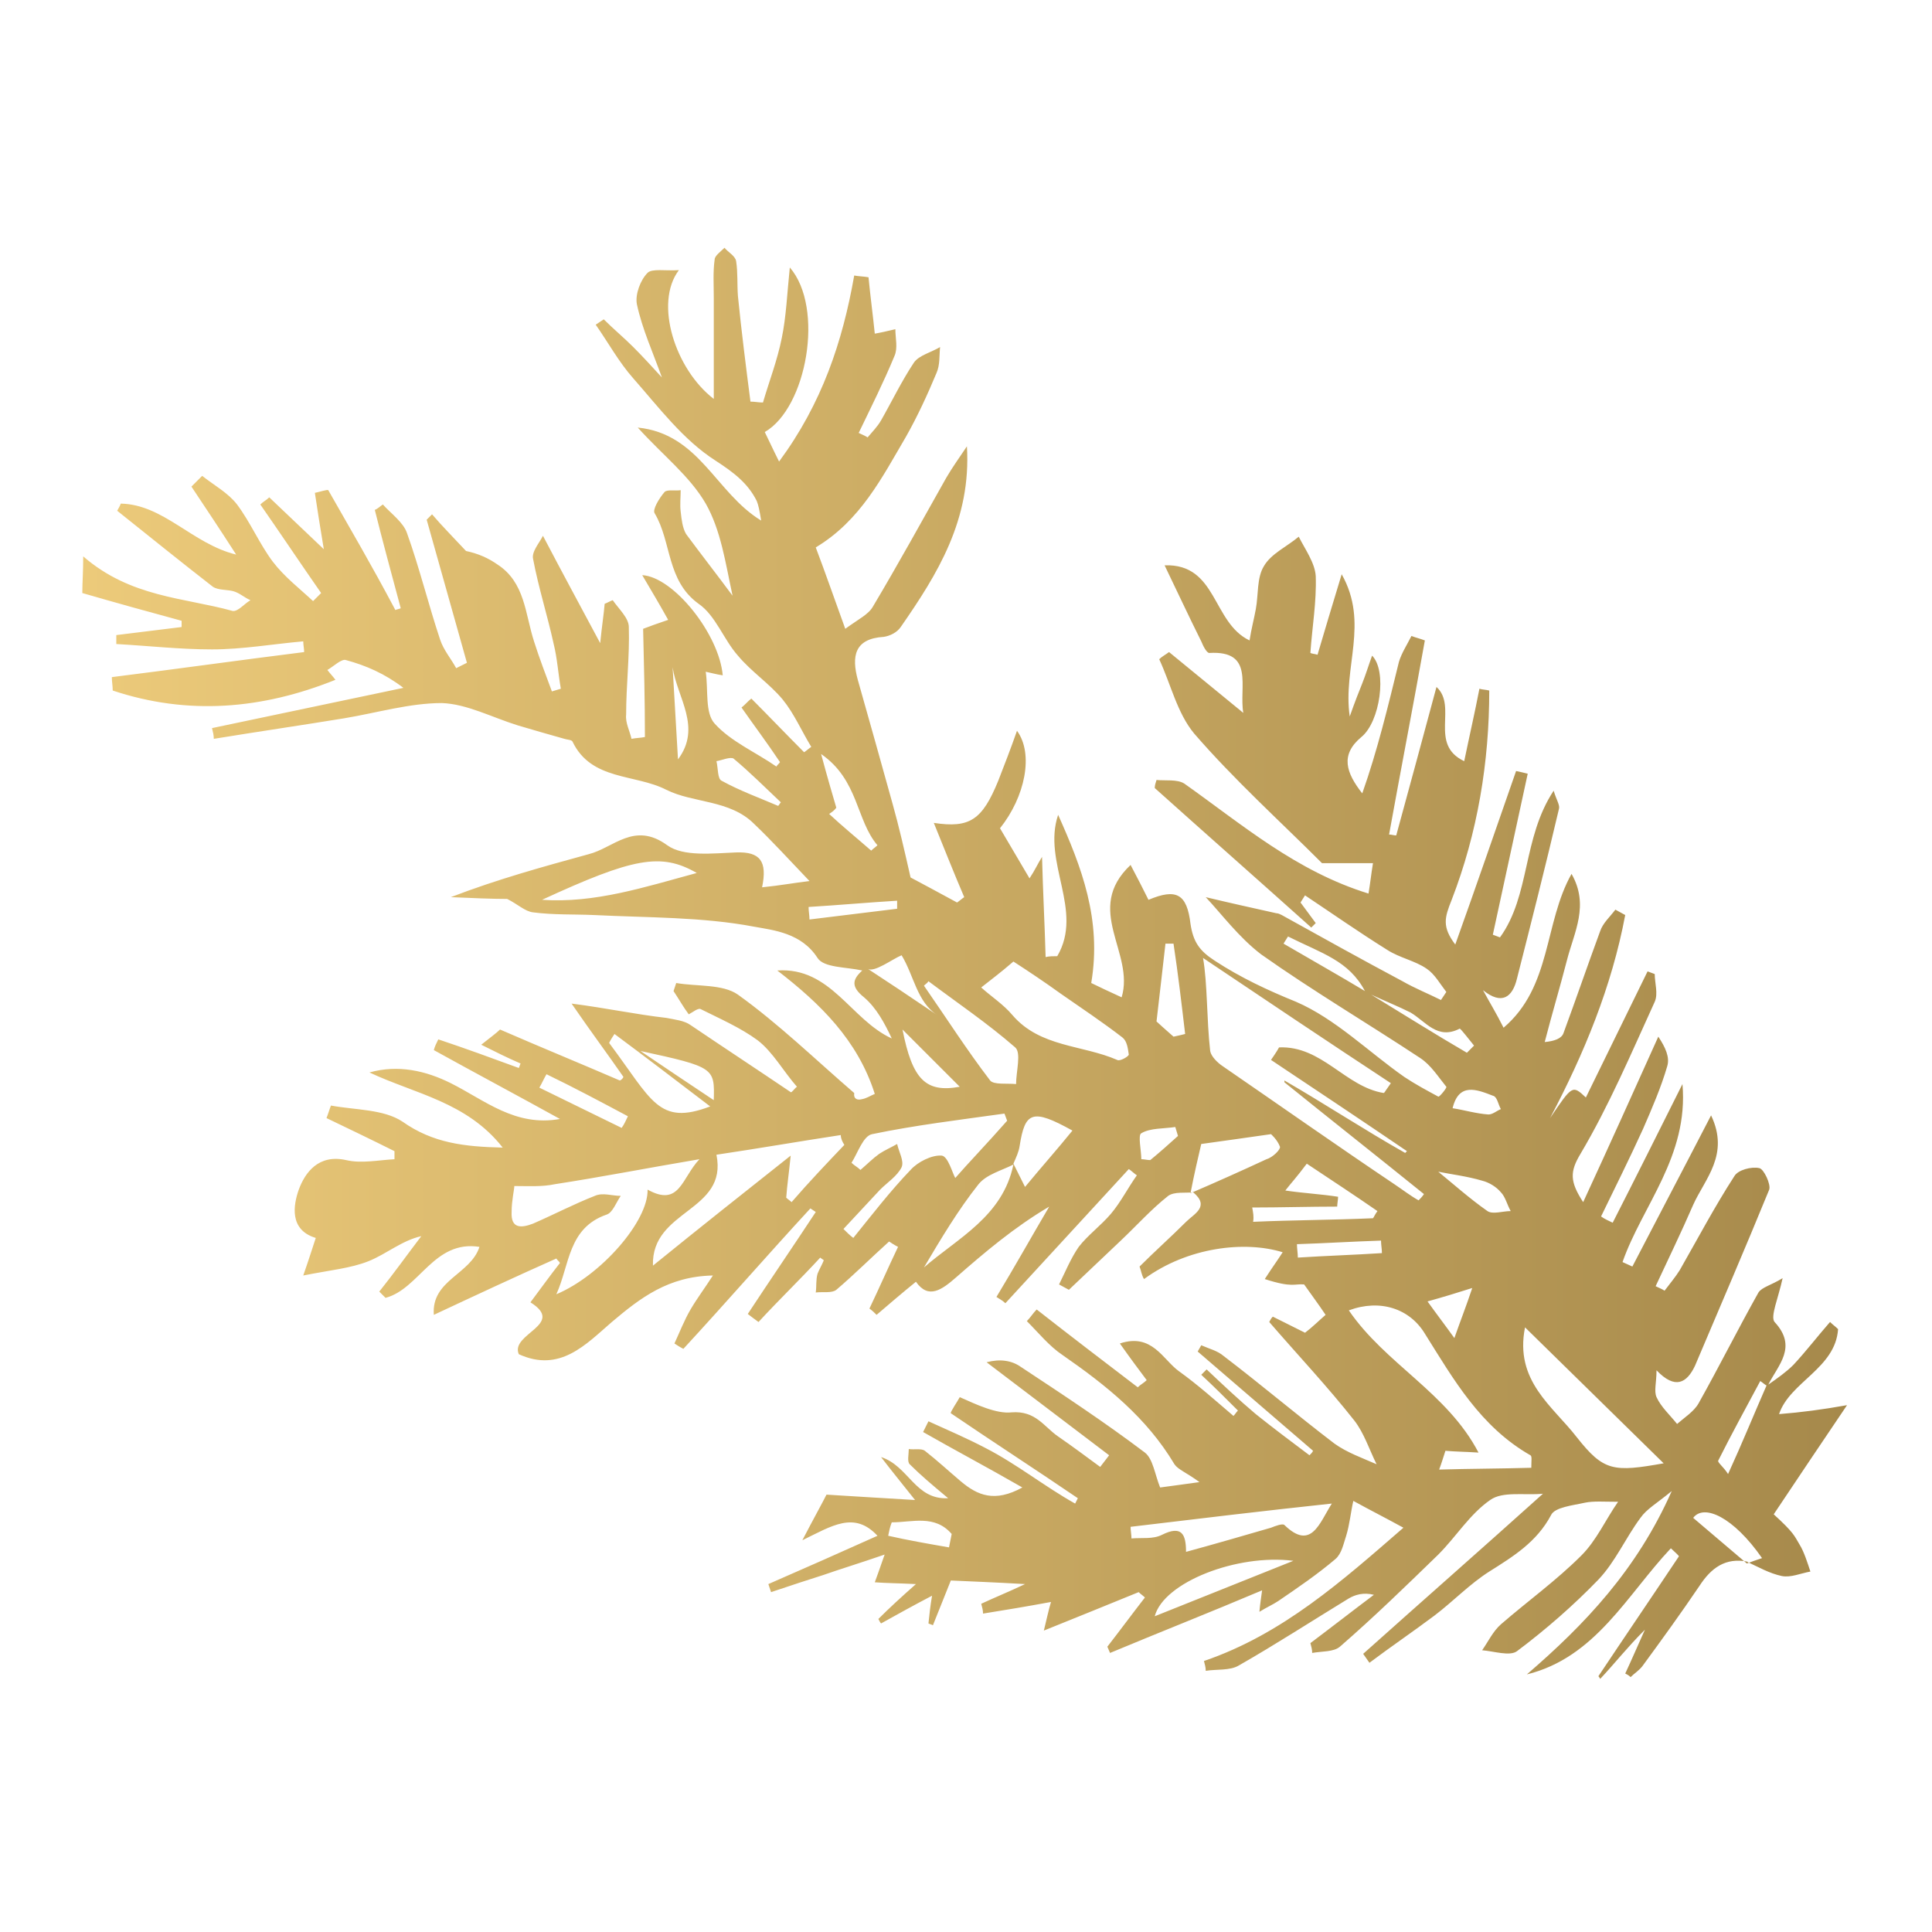 <?xml version="1.0" encoding="utf-8"?>
<!-- Generator: Adobe Illustrator 22.0.1, SVG Export Plug-In . SVG Version: 6.00 Build 0)  -->
<svg version="1.1" xmlns="http://www.w3.org/2000/svg" xmlns:xlink="http://www.w3.org/1999/xlink" x="0px" y="0px"
	 viewBox="0 0 216 216" style="enable-background:new 0 0 216 216;" xml:space="preserve">
<style type="text/css">
	.st0{display:none;}
	.st1{display:inline;fill:url(#SVGID_1_);}
	.st2{fill:url(#SVGID_2_);}
	.st3{display:inline;fill:url(#SVGID_3_);}
	.st4{display:inline;fill:url(#SVGID_4_);}
</style>
<g id="bottom_left" class="st0">
	<linearGradient id="SVGID_1_" gradientUnits="userSpaceOnUse" x1="9.374" y1="107.838" x2="206.514" y2="107.838">
		<stop  offset="0" style="stop-color:#A6894B"/>
		<stop  offset="1" style="stop-color:#ECCA7A"/>
	</linearGradient>
	<path class="st1" d="M17.7,169.5c-2.3,2.1-2.3,2.4-2.9,3.4c-0.5,0.8-0.9,2-1.2,3c1.1,0.2,2.2,0.7,3.2,0.5c1.4-0.3,2.6-1,3.9-1.6
		c0,0,0,0-0.1,0c2.5-0.5,4,0.7,5.4,2.7c2.1,3,4.2,6,6.4,9c0.3,0.5,0.8,0.8,1.3,1.2c0.2-0.1,0.4-0.2,0.6-0.4
		c-0.6-1.5-1.3-2.9-2.2-4.9c2,2.1,3.4,3.9,5,5.5c0.2-0.2,0.3-0.3,0.2-0.3c-3-4.5-6-8.9-9-13.4c0-0.1,0.7-0.7,0.9-0.9
		c4.9,5.2,8.4,12.2,16.1,14.1c-6.5-5.6-12.3-11.7-16.2-20.5c1.6,1.4,2.8,2,3.5,3c1.6,2.2,2.8,4.9,4.7,6.9c2.8,2.9,5.9,5.6,9.1,8
		c0.8,0.6,2.6,0,3.9-0.1c-0.7-1-1.2-2.1-2.1-2.9c-3-2.6-6.2-4.9-9-7.7c-1.7-1.7-2.7-3.9-4.1-6c1.6,0,2.7-0.1,3.7,0.1
		c1.3,0.3,3.4,0.5,3.8,1.4c1.5,3.1,4.2,4.6,6.9,6.3c2.2,1.4,4,3.3,6.1,4.9c2.4,1.8,4.8,3.6,7.3,5.3c0.2-0.3,0.5-0.7,0.7-1
		c-6.6-5.9-13.2-11.8-20.1-17.9c2.1,0.2,4.5-0.3,5.9,0.7c2.3,1.5,3.8,4.1,5.8,6.1c3.6,3.5,7.2,7,11,10.3c0.7,0.6,2.1,0.5,3.1,0.7
		c0.1-0.4,0.2-0.7,0.2-1.1c-2.4-1.8-4.7-3.6-7.1-5.4c1.2-0.2,2,0,2.8,0.4c4.1,2.5,8.1,5.1,12.3,7.5c1,0.6,2.4,0.4,3.7,0.6
		c0.1-0.4,0.2-0.7,0.2-1.1c-8.9-2.9-15.5-9-22.3-14.9c2-1.1,3.6-1.9,5.6-3c0.3,1.3,0.4,2.6,0.8,3.9c0.3,0.9,0.5,2,1.2,2.6
		c2,1.7,4.3,3.2,6.4,4.7c0.6,0.4,1.3,0.7,2.1,1.2c-0.1-1-0.2-1.6-0.3-2.4c5.9,2.4,11.5,4.7,17,7c0.1-0.2,0.2-0.5,0.3-0.7
		c-1.4-1.8-2.8-3.7-4.2-5.5c0.2-0.2,0.5-0.4,0.7-0.6c3.5,1.4,6.9,2.8,10.6,4.3c-0.3-1.2-0.6-2.2-0.8-3.2c2.7,0.5,5.2,0.9,7.6,1.3
		c0.1-0.4,0.2-0.7,0.2-1.1c-1.5-0.7-3-1.3-4.9-2.2c3.4-0.2,6.2-0.3,8.3-0.4c0.8,2,1.4,3.5,2,5c0.2-0.1,0.3-0.1,0.5-0.2
		c-0.1-0.9-0.3-1.9-0.4-3.1c2.1,1.1,3.9,2.1,5.7,3.1c0.1-0.2,0.2-0.4,0.3-0.5c-1.3-1.2-2.6-2.3-4.2-3.9c2-0.1,3.2-0.1,4.6-0.2
		c-0.3-0.8-0.5-1.4-1.1-3.1c2.8,0.9,4.9,1.6,6.9,2.3c1.9,0.6,3.1,1,5.8,1.9c0.1-0.3,0.2-0.6,0.3-0.9c-3.9-1.8-8.1-3.6-12.2-5.4
		c2.5-2.8,5-1.1,8.4,0.5c-1.3-2.4-2.1-4-2.7-5.1c-3.4,0.2-6.3,0.4-9.9,0.6c1.5-1.9,2.5-3.1,3.8-4.8c-3.1,1.1-3.8,4.8-7.5,4.6
		c1.8-1.5,3.1-2.6,4.3-3.8c0.3-0.3,0.1-1.1,0.1-1.7c-0.6,0-1.4-0.1-1.8,0.2c-1.4,1-2.7,2.2-4,3.4c-1.9,1.6-3.8,2.3-6.9,0.7
		c4.1-2.3,7.6-4.2,11.1-6.2c-0.2-0.4-0.4-0.8-0.6-1.2c-2.2,0.9-4.3,1.9-6.4,3c-3.5,1.8-6.5,4.3-10,6.2c-0.2-0.4-0.3-0.5-0.3-0.6
		c4.7-3.2,9.5-6.3,14.2-9.5c0,0-0.8-1.4-1-1.8c-1.8,0.8-4.1,1.9-5.8,1.7c-2.7-0.2-3.6,1.6-5.2,2.7c-1.6,1.1-3.1,2.2-4.7,3.4
		c-0.3-0.4-0.7-0.9-1-1.3c4.6-3.5,9.1-6.9,13.7-10.4c-1.4-0.3-2.7-0.1-3.8,0.5c-4.7,3.1-9.4,6.2-13.9,9.6c-0.9,0.7-1.1,2.4-1.7,3.9
		c-0.8-0.1-2.1-0.3-4.4-0.6c1.5-1,2.5-1.3,2.8-2c3.1-5.2,7.6-8.8,12.5-12.2c1.5-1,2.7-2.5,4-3.8c-0.4-0.4-0.7-0.9-1.1-1.3
		c-3.8,2.9-7.6,5.8-11.3,8.7c-0.3-0.3-0.7-0.5-1-0.8c0.9-1.2,1.8-2.5,3-4.1c-3.6-1.2-4.7,1.8-6.6,3.1c-2.1,1.5-4.1,3.3-6.1,5
		c-0.2-0.2-0.3-0.4-0.5-0.6c1.4-1.3,2.7-2.6,4.1-4c-0.2-0.2-0.4-0.4-0.6-0.6c-1.8,1.7-3.6,3.4-5.5,5c-1.9,1.6-4,3.1-6,4.6
		c-0.1-0.2-0.2-0.3-0.4-0.5c4.3-3.7,8.6-7.4,12.9-11.1c-0.1-0.2-0.3-0.5-0.4-0.7c-0.8,0.4-1.8,0.7-2.5,1.2
		c-4.2,3.2-8.2,6.6-12.4,9.8c-1.4,1-3.1,1.5-4.7,2.3c0.8-1.7,1.4-3.5,2.5-4.9c3-3.8,6.3-7.4,9.5-11c-0.2-0.2-0.3-0.4-0.4-0.6
		c-1.2,0.6-2.3,1.2-3.6,1.8c-0.8-0.7-1.5-1.4-2.3-2c0.8-1.2,1.7-2.4,2.4-3.4c1.1-0.1,1.4,0.5,4.4-0.6c-0.9-1.4-1.5-2.2-2-3
		c4.2-1.2,10.6-0.6,15.5,3c0.2-0.5,0.2-0.9,0.5-1.4c-1.7-1.7-3.5-3.3-5.2-5c-0.9-0.9-2.8-1.6-0.8-3.3c0,0,0,0-0.1,0
		c1,0.1,2.3-0.1,2.9,0.4c1.9,1.5,3.5,3.3,5.3,5c1.9,1.9,3.9,3.7,5.8,5.5c0.4-0.2,0.7-0.4,1.1-0.6c-0.7-1.4-1.3-2.9-2.2-4.2
		c-1-1.4-2.5-2.4-3.6-3.7c-1.1-1.3-2-2.9-2.9-4.3c0.3-0.2,0.6-0.5,0.9-0.7c4.6,5,9.2,10,13.8,15c0.3-0.2,0.7-0.4,1-0.7
		c-2-3.4-3.9-6.8-5.9-10.1c3.9,2.3,7.2,5.1,10.4,7.9c1.6,1.4,3,2.5,4.5,0.5c1.6,1.3,3,2.5,4.4,3.7c0.3-0.2,0.6-0.5,0.8-0.7
		c-1.1-2.3-2.1-4.6-3.2-6.9c0.3-0.2,0.6-0.4,1-0.6c2,1.8,3.9,3.7,5.9,5.4c0.5,0.4,1.5,0.2,2.3,0.3c-0.1-0.7,0-1.4-0.2-2.1
		c-0.1-0.5-0.4-1-0.7-1.5c0.1-0.1,0.3-0.2,0.4-0.3c2.3,2.5,4.7,4.8,6.9,7.2c0.3-0.2,1.2-0.9,1.2-0.9c-2.5-3.8-5.1-7.6-7.6-11.4
		c0,0,0.3-0.2,0.6-0.4c4.8,5.2,9.4,10.5,14.2,15.7c0.3-0.2,0.6-0.4,1-0.6c-0.6-1.3-1.1-2.6-1.8-3.8c-0.7-1.2-1.6-2.4-2.5-3.8
		c5,0.1,8.2,2.5,11.3,5.2c2.9,2.5,5.7,5.7,10.4,3.6c1-2.3-5.3-3.3-1.3-5.8c-1.2-1.6-2.2-3-3.3-4.4c0.1-0.2,0.3-0.3,0.4-0.5
		c4.5,2.1,8.9,4.1,13.7,6.3c0.3-3.8-4.1-4.5-5.1-7.6c5.1-0.8,6.6,4.8,10.5,5.7c0.2-0.2,0.5-0.5,0.7-0.7c-1.6-2.1-3.1-4.2-4.7-6.2
		c2.2,0.5,3.9,2,5.9,2.8c2,0.8,4.3,1,7.3,1.6c-0.7-2-1-3.1-1.4-4.2c3-0.9,2.5-3.7,1.9-5.4c-0.7-1.9-2.2-4-5.3-3.3
		c-1.7,0.4-3.6-0.1-5.4-0.1c0-0.3,0-0.6,0-0.9c2.5-1.2,5-2.4,7.6-3.7c-0.2-0.5-0.3-0.9-0.5-1.4c-2.7,0.5-5.9,0.3-8,1.8
		c-3.4,2.4-7,2.8-11.2,2.9c4-5,9.8-5.9,14.9-8.4c-3.3-0.8-6.3-0.2-9.1,1.2c-3.8,1.9-7.2,4.9-12.2,4c4.7-2.6,9.4-5.1,14.1-7.7
		c-0.2-0.4-0.4-0.8-0.5-1.2c-3,1.1-6,2.2-9,3.2c-0.1-0.2-0.1-0.3-0.2-0.5c1.4-0.7,2.7-1.3,4.4-2.1c-1-0.8-1.7-1.3-2.1-1.7
		c-4.7,2-9,3.9-13.4,5.7c-0.1-0.2-0.2-0.3-0.4-0.4c1.8-2.5,3.5-5,5.8-8.2c-3.9,0.5-7.2,1.2-10.6,1.6c-1,0.1-2,0.3-2.7,0.8
		c-3.7,2.5-7.5,5-11.2,7.5c-0.1,0-0.6-0.6-0.7-0.6c1.5-1.7,2.6-3.9,4.4-5.2c1.9-1.5,4.2-2.5,6.4-3.5c0.3-0.1,0.8,0.4,1.3,0.6
		c0.6-0.9,1.1-1.8,1.7-2.6c-0.1-0.3-0.2-0.6-0.3-0.9c-2.3,0.4-5.2,0.1-6.9,1.3c-4.6,3.3-8.7,7.3-13,11c0.1,0.7-0.4,0.8-0.8,0.7
		c-0.5-0.1-1-0.4-1.5-0.6c2-6,6.2-10.1,10.9-13.8c-6.1-0.4-8.2,5.5-12.8,7.6c0.8-1.7,1.7-3.5,3.1-4.6c1.4-1.2,1.2-2,0.2-3
		c1.8-0.4,4.3-0.4,5-1.4c1.8-2.8,4.9-3.1,7.1-3.5c5.9-1.1,12-0.9,17.9-1.3c2.3-0.1,4.6-0.1,6.8-0.3c0.9-0.1,1.7-0.9,2.9-1.5
		c1.7-0.1,4-0.2,6.3-0.2c-5.2-2-10.3-3.4-15.4-4.8c-2.9-0.8-5.1-3.8-8.8-1c-1.8,1.3-5.1,1-7.7,0.8c-2.7-0.1-3.5,1-2.9,3.9
		c-2-0.3-3.6-0.5-5.3-0.7c2.3-2.4,4.1-4.5,6.2-6.4c2.8-2.7,6.8-2.3,9.8-3.8c3.5-1.8,8.4-1.1,10.5-5.4c0.1-0.2,0.6-0.2,0.9-0.3
		c1.7-0.5,3.4-1,5.2-1.5c2.8-0.9,5.6-2.4,8.5-2.5c3.6-0.1,7.3,1.1,10.9,1.7c4.9,0.8,9.7,1.5,14.6,2.3c0.1-0.4,0.2-0.8,0.2-1.2
		c-7.1-1.5-14.3-3-21.4-4.5c2.2-1.6,4.2-2.5,6.4-3.1c0.6-0.2,1.4,0.7,2.1,1.1c-0.3,0.4-0.6,0.8-0.9,1.1c8.3,3.3,16.6,4,24.9,1.2
		c0-0.5,0.1-1,0.1-1.5c-7.2-0.9-14.3-1.9-21.5-2.8c0-0.4,0.1-0.8,0.1-1.2c3.4,0.3,6.8,0.8,10.2,0.9c3.6,0.1,7.1-0.4,10.7-0.6
		c0-0.3,0-0.6,0-1c-2.4-0.3-4.9-0.6-7.3-0.9c0-0.2,0-0.4,0-0.7c3.6-1,7.2-2,11.1-3.1c0-1.1-0.1-2.3-0.1-4.1
		c-5.3,4.6-11.3,4.6-16.7,6.1c-0.5,0.1-1.3-0.8-2-1.2c0.6-0.3,1.2-0.8,1.9-1c0.7-0.3,1.7-0.1,2.3-0.5c3.6-2.8,7.1-5.6,10.7-8.5
		c-0.1-0.3-0.3-0.6-0.4-0.8c-4.8,0-8.1,4.5-12.9,5.7c1.8-2.8,3.4-5.2,5-7.6c-0.4-0.4-0.8-0.8-1.2-1.2c-1.3,1.1-2.9,1.9-3.9,3.2
		c-1.5,2-2.5,4.4-4,6.4c-1.3,1.6-3,2.9-4.5,4.4c-0.3-0.3-0.6-0.6-0.9-0.9c2.3-3.3,4.5-6.6,6.8-9.9c-0.3-0.3-0.7-0.5-1-0.8
		c-1.9,1.8-3.9,3.7-6.1,5.8c0.4-2.4,0.6-4.3,1-6.3c-0.5-0.1-1.4-0.4-1.5-0.3c-2.6,4.4-4.9,8.3-7.5,13.4c-0.2-0.1-0.4-0.1-0.6-0.2
		c1.1-4.1,1.9-7.4,2.9-11c-0.3-0.2-0.6-0.5-0.9-0.6c-0.9,1.1-2.2,2-2.7,3.2c-1.4,3.9-2.4,7.9-3.7,11.9c-0.4,1.1-1.2,2.1-1.8,3.2
		c-0.4-0.2-0.8-0.4-1.2-0.6c1.5-5.3,3-10.7,4.5-16c-0.2-0.2-0.4-0.4-0.6-0.6c-1.3,1.4-2.6,2.7-3.8,4.1c-1.4,0.2-2.5,0.8-3.5,1.5
		c-3.1,2-3.2,5.6-4.1,8.6c-0.6,1.9-1.3,3.7-2,5.6c-0.3-0.1-0.7-0.2-1-0.3c0.2-1.7,0.4-3.3,0.8-5c0.7-3.2,1.7-6.3,2.3-9.5
		c0.1-0.8-0.8-1.8-1.1-2.6c-2.2,4.2-4.1,7.8-6.4,12c-0.2-2-0.4-3.2-0.5-4.4c-0.3-0.1-0.6-0.3-0.9-0.4c-0.6,1-1.7,2-1.8,3
		c-0.1,3.2,0.2,6.5,0.3,9.8c0,0.9-0.4,1.8-0.6,2.7c-0.5-0.1-1-0.1-1.5-0.2c0.1-4,0.2-8,0.2-12.1c-0.8-0.3-1.6-0.6-2.8-1
		c1.1-1.8,2-3.3,2.9-5c-3.5,0.2-8.6,6.6-9,11.2c0.7-0.2,1.4-0.3,1.9-0.4c-0.3,2,0,4.5-1,5.8c-1.8,2-4.5,3.3-6.9,4.8
		c-0.1-0.2-0.3-0.3-0.4-0.5c1.4-2,2.9-4,4.3-6.1c-0.4-0.3-0.7-0.7-1.1-1c-2,2-3.9,4-5.9,6c-0.3-0.2-0.5-0.4-0.8-0.6
		c1-1.8,1.9-3.7,3.2-5.3c1.5-1.8,3.5-3.1,5-4.9c1.6-1.8,2.5-4.5,4.4-5.8c3.6-2.6,3-6.9,4.9-10.1c0.3-0.5-0.6-1.8-1.1-2.4
		c-0.3-0.3-1.2-0.2-1.8-0.2c0,0.8,0.1,1.6,0,2.4c-0.1,0.8-0.1,1.8-0.6,2.5c-1.6,2.4-3.4,4.6-5.2,6.9c0.8-3.7,1.3-7.3,3-10.3
		c1.8-3,4.7-5.4,7.6-8.5c-6.9,0.8-8.7,7.4-13.8,10.4c0.3-1.2,0.3-1.7,0.5-2.2c1-2.1,2.6-3.2,4.6-4.5c3.6-2.3,6.3-6,9.2-9.2
		c1.6-1.8,2.8-4,4.2-6c-0.3-0.2-0.6-0.4-0.9-0.6c-1.1,1-2.3,2-3.3,3.1c-1.1,1.1-2.1,2.3-3.2,3.4c1-2.8,2.1-5.5,2.8-8.2
		c0.2-1-0.4-2.6-1.2-3.5c-0.5-0.6-2-0.2-3.5-0.3c2.8,3.8,0.4,11.2-3.9,14.4c0-3.7,0-7.5,0-11.3c0-1.4,0.1-2.9-0.1-4.3
		c-0.1-0.5-0.7-0.9-1.1-1.3c-0.5,0.5-1.2,0.9-1.3,1.5c-0.2,1.3,0,2.6-0.2,3.9c-0.4,3.9-0.9,7.8-1.4,11.8c-0.5,0-0.9,0.1-1.4,0.1
		c-0.7-2.4-1.6-4.8-2.1-7.2c-0.5-2.5-0.6-5-0.9-7.9c-3.9,4.5-1.9,15.7,2.8,18.4c-0.4,0.9-0.8,1.7-1.6,3.3
		c-4.8-6.5-7.1-13.4-8.4-20.8c-0.5,0.1-1.1,0.1-1.6,0.2c-0.2,2.2-0.5,4.3-0.7,6.3c-0.6-0.1-1.5-0.3-2.3-0.5c0,1-0.2,2.1,0.1,3
		c1.2,2.9,2.7,5.7,4,8.6c-0.3,0.2-0.6,0.3-1,0.5c-0.5-0.6-1.1-1.2-1.5-1.9c-1.3-2.2-2.3-4.5-3.7-6.5c-0.6-0.8-1.9-1.2-2.9-1.7
		c0.1,1,0,2,0.4,2.9c1,2.4,2.1,4.9,3.4,7.1c2.7,4.6,5.1,9.4,10.1,12.4c-1.1,3-2.1,5.9-3.3,9.1c-1.4-1.2-2.6-1.7-3.1-2.5
		c-2.8-4.8-5.4-9.6-8.2-14.4c-0.7-1.2-1.6-2.4-2.3-3.5c-0.5,8.1,3.2,14.3,7.4,20.2c0.4,0.6,1.2,1,1.9,1.1c3.3,0.3,3.7,2.2,2.9,4.8
		c-1.3,4.6-2.6,9.3-3.9,13.9c-0.7,2.5-1.2,5.1-2,8.2c-1.3,0.7-3.2,1.7-5.2,2.8c-0.3-0.2-0.5-0.4-0.8-0.6c1.1-2.8,2.3-5.6,3.4-8.3
		c-4,0.7-5.4-0.2-7.2-4.7c-0.7-1.8-1.3-3.6-2.1-5.6c-1.9,2.6-0.8,7.4,1.9,10.9c-1.1,1.9-2.2,3.7-3.3,5.6c-0.5-0.9-0.9-1.6-1.4-2.4
		c-0.1,3.9-0.3,7.6-0.4,11.2c-0.4,0-0.9,0-1.3-0.1c-3-5.2,1.7-10.6-0.1-15.8c-2.6,5.9-4.9,11.7-3.7,18.8c-0.9,0.4-2.1,1-3.4,1.6
		c-1.4-5,4.3-9.9-1-14.8c-0.8,1.6-1.4,2.8-2,3.9c-3.1-1.3-4.3-0.7-4.7,2.7c-0.2,2-1,3-2.7,4.1c-2.9,1.8-5.9,3.2-9.1,4.6
		c-4.4,1.8-8.1,5.5-12.1,8.4c-1.2,0.9-2.5,1.5-3.8,2.2c-0.1,0-1-1.1-0.9-1.1c0.9-1.1,1.8-2.4,2.9-3.2c5.9-3.9,12-7.5,17.8-11.6
		c2.6-1.8,4.5-4.6,6.2-6.4c-2.5,0.6-5.2,1.2-7.9,1.8c-0.2,0-0.4,0.1-0.6,0.2c-4.5,2.5-9,5-13.5,7.4c-1.4,0.8-2.9,1.4-4.3,2.1
		c-0.2-0.3-0.4-0.6-0.6-0.9c0.7-0.9,1.3-2,2.2-2.6c1.4-0.9,3.1-1.2,4.4-2.1c3.1-1.9,6.1-4,9.2-6.1c0.2,0.3,0.3,0.5,0.5,0.8
		c-0.6,0.8-1.1,1.5-1.7,2.3c0.2,0.2,0.3,0.3,0.5,0.5c5.8-5.2,11.7-10.4,17.5-15.6c-0.1-0.3-0.2-0.6-0.2-0.9
		c-1.1,0.1-2.4-0.1-3.1,0.4c-6.4,4.6-12.5,9.8-20.6,12.3c-0.2-1.1-0.3-2.2-0.5-3.4c2.2,0,4,0,5.7,0c4.7-4.7,9.8-9.3,14.3-14.5
		c1.9-2.2,2.7-5.5,3.9-8.3c-0.4-0.3-0.8-0.5-1.1-0.8c-2.8,2.3-5.5,4.5-8.3,6.8c0.5-2.8-1.3-6.9,3.8-6.7c0.3,0,0.7-0.8,0.9-1.3
		c1.4-2.8,2.7-5.6,4.1-8.5c-5.9-0.2-5.3,6.4-9.5,8.4c-0.3-1.2-0.5-2.3-0.7-3.5c-0.3-1.6-0.1-3.5-0.9-4.8c-0.8-1.4-2.6-2.2-3.9-3.3
		c-0.7,1.5-1.8,2.9-1.9,4.4c-0.1,2.8,0.3,5.7,0.6,8.6c-0.3,0.1-0.6,0.1-0.8,0.2c-0.8-2.7-1.6-5.4-2.7-9c-3,5.5-0.1,10.4-0.9,15.9
		c-0.6-1.7-1-2.7-1.4-3.7c-0.4-1-0.7-2-1.1-3.1c-1.6,1.7-0.8,7.4,1.2,9.1c2.5,2,1.8,4.1-0.1,6.3c-1.7-4.8-2.9-9.8-4.1-14.7
		c-0.3-1-0.9-1.9-1.4-2.9c-0.5,0.2-1,0.3-1.5,0.5c1.3,7.2,2.7,14.4,4,21.7c-0.3,0-0.5,0.1-0.8,0.1c-1.5-5.5-3-11-4.5-16.6
		c-2.4,2.2,1,6.4-3.1,8.3c-0.6-2.9-1.1-5.5-1.7-8.1c-0.4,0.1-0.8,0.1-1.1,0.2c0,8,1.3,15.9,4.2,23.4c0.8,2,1.1,3-0.4,5
		c-2.4-6.7-4.6-13.1-6.8-19.4c-0.4,0.1-0.8,0.2-1.3,0.3c1.3,6,2.6,12,3.9,18c-0.3,0.1-0.5,0.2-0.8,0.3c-3.4-4.6-2.5-11.1-6-16.4
		c-0.3,1.1-0.7,1.6-0.6,2c1.5,6.3,3.1,12.7,4.7,19c0.6,2.2,1.7,3,3.8,1.3c-0.7,1.3-1.4,2.6-2.3,4.2c-5.5-4.5-4.5-11.6-7.6-17.2
		c-2,3.5-0.3,6.5,0.5,9.6c0.8,3.1,1.7,6.1,2.5,9.2c-1.1-0.1-1.9-0.4-2.1-1c-1.4-3.8-2.7-7.6-4.1-11.4c-0.3-0.9-1.1-1.6-1.7-2.4
		c-0.4,0.2-0.7,0.4-1.1,0.6c1.5,8,4.5,15.5,8.4,22.7c-2.5-3.7-2.5-3.7-4-2.3c-2.3-4.7-4.6-9.4-6.9-14.1c-0.3,0.1-0.5,0.2-0.8,0.3
		c0,1-0.4,2.3,0,3.1c2.6,5.7,5.1,11.6,8.3,17c1.2,2,1.2,3.1-0.3,5.4c-2.9-6.5-5.7-12.5-8.4-18.5c-0.8,1.1-1.3,2.3-1,3.3
		c0.7,2.4,1.7,4.7,2.7,7c1.5,3.3,3.1,6.5,4.7,9.8c-0.4,0.2-0.9,0.4-1.3,0.7c-2.5-4.9-5-9.9-7.8-15.5c-0.6,8.1,4.5,13.5,6.7,19.9
		c-0.4,0.2-0.7,0.3-1.1,0.5c-2.8-5.4-5.6-10.8-8.8-16.9c-2.1,4.4,0.8,7.1,2,10c1.3,3.1,2.8,6.1,4.2,9.1c-0.3,0.2-0.6,0.3-1,0.5
		c-0.6-0.8-1.2-1.5-1.7-2.3c-2-3.5-3.9-7.1-6.1-10.5c-0.4-0.7-2-1.1-2.8-0.9c-0.5,0.1-1.3,1.8-1.1,2.4c2.7,6.6,5.5,13.2,8.3,19.7
		c0.8,1.9,2.1,2.7,4.3,0.5c0,1.3,0.3,2.3,0,3c-0.6,1.1-1.5,2-2.3,3c-0.8-0.8-1.9-1.4-2.4-2.3c-2.3-4.1-4.4-8.3-6.7-12.4
		c-0.4-0.6-1.4-0.9-2.7-1.6c0.5,2.3,1.4,4.3,0.9,4.9c-2.6,2.8-0.5,4.8,0.7,7c-0.9-0.7-2-1.3-2.8-2.2c-1.5-1.5-2.7-3.2-4.1-4.8
		c-0.3,0.3-0.6,0.5-0.9,0.8c0.3,4.4,5.4,5.9,6.6,9.5c-2.5-0.2-4.8-0.5-7.6-1C12.3,161.4,15,165.4,17.7,169.5z M116.3,170.3
		c0.1,0.5,0.2,1,0.4,1.5c-2.3,0.4-4.6,0.8-6.8,1.3c-0.1-0.5-0.2-1-0.3-1.5C111.4,169.3,113.9,170.2,116.3,170.3z M71.3,174.5
		c6.3-0.8,14.4,2.3,15.5,6.2C81.2,178.5,76.3,176.5,71.3,174.5z M89.5,170.6c0,0.4-0.1,0.9-0.1,1.3c-1.1-0.1-2.4,0.1-3.4-0.4
		c-2.2-1.1-2.7-0.1-2.7,1.9c-3.2-0.9-6.3-1.8-9.5-2.7c-0.5-0.1-1.3-0.5-1.5-0.3c-3,2.9-3.9-0.3-5.3-2.4
		C74.5,168.9,82,169.8,89.5,170.6z M155.3,100.5c-5.9,0.4-11.4-1.4-17.3-3C142,95.3,145.1,95.9,155.3,100.5z M140.7,74.6
		c-0.2,3.4-0.4,6.8-0.6,10.3C137.4,81.3,140.2,78,140.7,74.6z M134,84.8c0.3-0.3,1.2,0.2,1.9,0.3c-0.2,0.8-0.1,1.9-0.6,2.2
		c-2,1.1-4.2,1.9-6.3,2.8c-0.1-0.1-0.2-0.3-0.3-0.4C130.4,88,132.1,86.3,134,84.8z M101.3,132.7c-2-2.3-3.6-4.2-5.3-6.3
		c4.5-2.5,5.3-2.1,5.9,1.7c0.1,0.7,0.5,1.4,0.7,2C102.3,130.7,102,131.3,101.3,132.7z M102.6,130.2c1.3,0.7,3,1.1,3.9,2.2
		c2.3,2.9,4.2,6.1,6.1,9.3C108.8,138.4,103.8,136,102.6,130.2z M153.8,132.4c1.4,0.2,2.9,0.1,4.5,0.2c0,0.3,0.3,1.6,0.3,2.9
		c0.1,1.9-1.2,1.9-2.4,1.3c-2.3-1-4.5-2.2-6.9-3.1c-0.8-0.3-1.9,0-2.9,0c0.5,0.7,0.9,1.9,1.6,2.1c4.3,1.5,4,5.6,5.6,8.9
		c-5-2.1-10.3-8.2-10.2-11.7c-3.5,2-3.8-1.3-5.8-3.4C143.6,130.6,148.7,131.6,153.8,132.4z M154.7,120c0.3,0.5,0.5,1,0.8,1.5
		c-3.1,1.5-6.1,3-9.2,4.5c-0.2-0.4-0.4-0.9-0.7-1.3C148.7,123.2,151.7,121.6,154.7,120z M147.8,116.6c-4.8,6.4-5.5,9.3-11.3,7.1
		c3.8-2.9,7.2-5.5,10.7-8.1C147.4,115.9,147.6,116.2,147.8,116.6z M144.3,117.6c-2.7,1.8-5.5,3.7-8.2,5.5
		C136,119.4,136,119.3,144.3,117.6z M122,127c4.6,0.7,9.2,1.4,13.9,2.2c-1.3,6.3,7.2,6.1,7.1,12.4c-5.3-4.2-10.1-8.1-15.4-12.3
		c0.2,1.9,0.3,3.3,0.5,4.7c-0.2,0.2-0.4,0.3-0.6,0.5c-2-2.1-4-4.2-5.9-6.4C121.7,127.7,121.8,127.3,122,127z M118.5,126.9
		c0.9,0.2,1.5,2.1,2.3,3.2c-0.3,0.3-0.7,0.5-1,0.8c-0.7-0.6-1.4-1.2-2.1-1.8c-0.6-0.4-1.3-0.8-2-1.1c-0.2,0.9-0.8,2-0.5,2.6
		c0.5,1,1.6,1.6,2.4,2.5c1.4,1.4,2.8,2.9,4.1,4.4c-0.4,0.3-0.7,0.6-1.1,1c-2.1-2.5-4.2-5.2-6.4-7.6c-0.9-0.9-2.4-1.7-3.5-1.6
		c-0.7,0.1-1.2,1.9-1.5,2.5c-1.3-1.5-3.6-3.9-5.8-6.4c0.1-0.3,0.2-0.5,0.3-0.8C108.5,125.2,113.6,125.8,118.5,126.9z M108.5,121.5
		c2.2-2.2,4.1-4.1,6.4-6.4C113.9,120.7,112.4,122.2,108.5,121.5z M124.1,84.4c-0.8,2.7-1.2,4.3-1.7,6c0.3,0.2,0.6,0.4,0.8,0.7
		c-1.6,1.4-3.2,2.7-4.7,4.1c-0.2-0.2-0.5-0.4-0.7-0.6C120.2,91.7,119.9,87.2,124.1,84.4z M115.7,100.7c3.3,0.2,6.6,0.5,9.9,0.7
		c0,0.5-0.1,0.9-0.1,1.4c-3.3-0.4-6.5-0.8-9.8-1.2C115.6,101.3,115.6,101,115.7,100.7z M115.1,106.8c1,0.4,3.1,2,3.8,1.5
		c-2.3,1.6-4.7,3.1-7.8,5.2C113.4,112,113.7,109.1,115.1,106.8z M112.1,109.7c0.2,0.2,0.4,0.3,0.5,0.5c-2.4,3.6-4.8,7.2-7.4,10.6
		c-0.4,0.6-1.9,0.3-2.9,0.4c0-1.4-0.6-3.5,0.1-4.1C105.5,114.4,108.9,112.1,112.1,109.7z M90.4,116c2.2-1.7,4.6-3.3,6.9-4.9
		c1.8-1.3,3.7-2.5,5.3-3.6c1.5,1.2,2.6,2.1,3.6,2.9c-1.2,1-2.5,1.9-3.5,3.1c-3.1,3.6-7.8,3.4-11.7,5c-0.3,0.1-1.3-0.4-1.3-0.6
		C89.7,117.2,89.9,116.4,90.4,116z M88.4,126.7c0.4,0.2,0,1.9,0,2.9c-0.3,0-0.7,0.1-1,0.1c-1-0.9-2-1.8-3.1-2.7
		c0.1-0.3,0.2-0.7,0.3-1C85.8,126.2,87.2,126.1,88.4,126.7z M84.6,105.4c0.3,0,0.6,0,0.9,0c0.3,2.7,0.6,5.3,1,8.7
		c-0.1,0.1-1,0.9-1.9,1.7c-0.4-0.1-0.8-0.2-1.3-0.3C83.8,112.2,84.2,108.8,84.6,105.4z M70.8,140.6c-3.1-0.2-6.3-0.3-9.4-0.5
		c0-0.5,0.1-0.9,0.1-1.4c3.1,0.1,6.3,0.3,9.4,0.4C70.8,139.6,70.8,140.1,70.8,140.6z M62,136.1C62,136,62,136.1,62,136.1
		C62.1,136.1,62,136.1,62,136.1z M75.6,136.5c-4.5-0.2-8.9-0.2-13.4-0.4c-0.1-0.1-0.2-0.4-0.5-0.8c2.6-1.7,5.1-3.4,7.9-5.3
		c1.3,1.7,1.7,2.2,2.4,3c-2,0.3-4,0.4-5.9,0.7c0,0.3,0.1,0.8,0.1,1.1c3.2,0,6.4,0.1,9.5,0.1C75.8,135.6,75.7,136,75.6,136.5z
		 M82.8,133.5c-2.9-1.3-5.7-2.5-8.5-3.8c-0.6-0.3-1.6-1.2-1.5-1.4c0.3-0.8,1-1.4,1-1.4c2.8,0.4,4.9,0.7,7.8,1.1
		C81.9,129.2,82.4,131.3,82.8,133.5z M72.3,120.9c-4.6,2.6-9,5.5-13.5,8.1c-0.2-0.2-0.2-0.2-0.2-0.2c5.1-3.4,10.2-6.8,15.2-10.2
		c0,0-0.7-1-0.9-1.4c-4.7-0.2-7.4,4.4-11.7,5.1c-0.2-0.3,0.4,0.6-0.8-1.1c7-4.7,13.9-9.3,21-14c-0.5,2.9-0.4,6.9-0.8,10.4
		c-0.1,0.6-0.8,1.3-1.4,1.7c-6.4,4.4-12.7,8.8-19.2,13.2c-0.9,0.6-1.8,1.2-2.7,1.8c-0.2-0.3-0.4-0.5-0.6-0.7
		c5.2-4.2,10.4-8.3,15.6-12.5C72.3,120.9,72.3,120.9,72.3,120.9z M71.9,104.8c0.2,0.3,0.3,0.5,0.5,0.8c-3.6,2.1-6.1,3.5-9.1,5.3
		C65.1,107.4,68.1,106.6,71.9,104.8z M52.6,115.1c2.5,1.3,3.8-0.9,5.5-1.8c1.4-0.8,2.9-1.4,4.4-2c-3.6,2.2-7.1,4.3-10.7,6.5
		c-0.3-0.3-0.5-0.5-0.8-0.8C51.6,116.3,52.5,115.1,52.6,115.1z M49,122.5c1.8-0.7,3.8-1.5,4.5,1.4c-1.3,0.2-2.6,0.6-4,0.7
		c-0.4,0-0.9-0.4-1.4-0.6C48.4,123.5,48.5,122.6,49,122.5z M48.1,133.3c0.6-0.6,1.3-1.1,2.1-1.3c1.7-0.5,3.4-0.7,4.9-1
		c-1.6,1.3-3.5,3-5.5,4.4c-0.6,0.4-1.7,0-2.6,0C47.4,134.7,47.6,133.8,48.1,133.3z M56.3,145.5c-1,1.4-2,2.7-3,4.1
		c-0.7-1.9-1.2-3.5-2-5.6C53.2,144.6,54.5,145,56.3,145.5z M56.6,149c1.7-2.8,5-3.9,8.5-2.6c-4.1,6-11.1,9.2-14.5,15.9
		c1.5-0.1,2.6-0.1,3.7-0.2c0.2,0.6,0.5,1.3,0.7,2.1c-3.5-0.1-6.9-0.1-10.3-0.2c0.1-0.8,0-1.3,0.1-1.4
		C50.4,159.5,53.4,154.2,56.6,149z M45.4,148.3c1.2,6-3.1,8.9-5.8,12.3c-3,3.9-4,3.9-9.7,2.9C35.2,158.4,40.2,153.5,45.4,148.3z
		 M26.6,169.7c-2,1.7-4,3.4-6,5.1c-0.6-0.2-1.1-0.4-1.7-0.6C22.1,169.6,25.4,168.1,26.6,169.7z M19,154.4c1.6,2.9,3.2,5.9,4.7,8.9
		c0.1,0.2-0.5,0.8-1.1,1.5c-1.5-3.5-2.9-6.7-4.3-9.9C18.6,154.8,18.8,154.6,19,154.4z"/>
</g>
<g id="bottom_right">
	
		<linearGradient id="SVGID_2_" gradientUnits="userSpaceOnUse" x1="9.374" y1="107.838" x2="206.514" y2="107.838" gradientTransform="matrix(-1 0 0 1 215.888 0)">
		<stop  offset="0" style="stop-color:#A6894B"/>
		<stop  offset="1" style="stop-color:#ECCA7A"/>
	</linearGradient>
	<path class="st2" d="M206.5,157.1c-2.8,0.5-5.1,0.8-7.6,1c1.2-3.6,6.3-5.1,6.6-9.5c-0.3-0.3-0.6-0.5-0.9-0.8
		c-1.4,1.6-2.7,3.3-4.1,4.8c-0.8,0.8-1.8,1.5-2.8,2.2c1.1-2.2,3.3-4.2,0.7-7c-0.5-0.6,0.4-2.6,0.9-4.9c-1.3,0.8-2.3,1-2.7,1.6
		c-2.3,4.1-4.4,8.3-6.7,12.4c-0.5,0.9-1.6,1.6-2.4,2.3c-0.8-1-1.8-1.9-2.3-3c-0.3-0.7,0-1.6,0-3c2.1,2.2,3.4,1.4,4.3-0.5
		c2.8-6.6,5.6-13.1,8.3-19.7c0.2-0.6-0.6-2.3-1.1-2.4c-0.9-0.2-2.4,0.2-2.8,0.9c-2.2,3.4-4.1,7-6.1,10.5c-0.5,0.8-1.1,1.5-1.7,2.3
		c-0.3-0.2-0.6-0.3-1-0.5c1.4-3,2.9-6.1,4.2-9.1c1.3-2.9,4.1-5.6,2-10c-3.1,6-6,11.5-8.8,16.9c-0.4-0.2-0.7-0.3-1.1-0.5
		c2.2-6.3,7.4-11.8,6.7-19.9c-2.8,5.6-5.3,10.6-7.8,15.5c-0.4-0.2-0.9-0.4-1.3-0.7c1.6-3.3,3.2-6.5,4.7-9.8c1-2.3,2-4.6,2.7-7
		c0.3-1-0.2-2.1-1-3.3c-2.7,6-5.4,12-8.4,18.5c-1.5-2.3-1.5-3.4-0.3-5.4c3.2-5.4,5.7-11.3,8.3-17c0.4-0.9,0-2.1,0-3.1
		c-0.3-0.1-0.5-0.2-0.8-0.3c-2.3,4.7-4.6,9.4-6.9,14.1c-1.5-1.4-1.5-1.4-4,2.3c3.8-7.2,6.9-14.7,8.4-22.7c-0.4-0.2-0.7-0.4-1.1-0.6
		c-0.6,0.8-1.4,1.5-1.7,2.4c-1.4,3.8-2.7,7.6-4.1,11.4c-0.2,0.6-1,0.9-2.1,1c0.8-3.1,1.7-6.1,2.5-9.2c0.8-3.1,2.5-6.1,0.5-9.6
		c-3.1,5.5-2.2,12.6-7.6,17.2c-0.8-1.6-1.6-2.9-2.3-4.2c2.1,1.7,3.3,0.8,3.8-1.3c1.6-6.3,3.2-12.6,4.7-19c0.1-0.4-0.3-1-0.6-2
		c-3.5,5.3-2.6,11.7-6,16.4c-0.3-0.1-0.5-0.2-0.8-0.3c1.3-6,2.6-12,3.9-18c-0.4-0.1-0.8-0.2-1.3-0.3c-2.2,6.3-4.4,12.7-6.8,19.4
		c-1.5-2-1.2-3-0.4-5c2.9-7.5,4.2-15.4,4.2-23.4c-0.4-0.1-0.8-0.1-1.1-0.2c-0.5,2.6-1.1,5.2-1.7,8.1c-4-1.9-0.7-6.1-3.1-8.3
		c-1.5,5.6-3,11.1-4.5,16.6c-0.3,0-0.5-0.1-0.8-0.1c1.3-7.2,2.7-14.4,4-21.7c-0.5-0.2-1-0.3-1.5-0.5c-0.5,1-1.1,1.9-1.4,2.9
		c-1.2,4.9-2.4,9.9-4.1,14.7c-1.8-2.3-2.5-4.3-0.1-6.3c2.1-1.7,2.9-7.4,1.2-9.1c-0.4,1.1-0.7,2.1-1.1,3.1c-0.4,1-0.8,2-1.4,3.7
		c-0.8-5.5,2.2-10.4-0.9-15.9c-1.1,3.6-1.9,6.3-2.7,9c-0.3-0.1-0.6-0.1-0.8-0.2c0.2-2.9,0.7-5.7,0.6-8.6c-0.1-1.5-1.2-3-1.9-4.4
		c-1.3,1.1-3.1,1.9-3.9,3.3c-0.8,1.3-0.6,3.2-0.9,4.8c-0.2,1.1-0.5,2.2-0.7,3.5c-4.2-2-3.6-8.6-9.5-8.4c1.4,2.9,2.7,5.7,4.1,8.5
		c0.2,0.5,0.6,1.3,0.9,1.3c5.1-0.3,3.3,3.8,3.8,6.7c-2.8-2.3-5.5-4.5-8.3-6.8c-0.4,0.3-0.8,0.5-1.1,0.8c1.3,2.8,2,6,3.9,8.3
		c4.5,5.2,9.6,9.8,14.3,14.5c1.7,0,3.5,0,5.7,0c-0.2,1.2-0.3,2.2-0.5,3.4c-8.1-2.5-14.1-7.7-20.6-12.3c-0.8-0.5-2.1-0.3-3.1-0.4
		c-0.1,0.3-0.2,0.6-0.2,0.9c5.8,5.2,11.7,10.4,17.5,15.6c0.2-0.2,0.3-0.3,0.5-0.5c-0.6-0.8-1.1-1.5-1.7-2.3c0.2-0.3,0.3-0.5,0.5-0.8
		c3,2,6,4.1,9.2,6.1c1.4,0.9,3.1,1.2,4.4,2.1c0.9,0.6,1.5,1.7,2.2,2.6c-0.2,0.3-0.4,0.6-0.6,0.9c-1.4-0.7-2.9-1.3-4.3-2.1
		c-4.5-2.4-9-4.9-13.5-7.4c-0.2-0.1-0.4-0.2-0.6-0.2c-2.7-0.6-5.4-1.2-7.9-1.8c1.7,1.8,3.7,4.5,6.2,6.4c5.8,4.1,11.9,7.7,17.8,11.6
		c1.2,0.8,2,2.1,2.9,3.2c0.1,0.1-0.8,1.2-0.9,1.1c-1.3-0.7-2.6-1.4-3.8-2.2c-4-2.8-7.7-6.5-12.1-8.4c-3.2-1.3-6.2-2.7-9.1-4.6
		c-1.7-1.1-2.4-2.1-2.7-4.1c-0.4-3.4-1.6-4-4.7-2.7c-0.6-1.2-1.2-2.4-2-3.9c-5.3,5,0.5,9.8-1,14.8c-1.3-0.6-2.6-1.2-3.4-1.6
		c1.2-7.1-1.1-13-3.7-18.8c-1.8,5.3,2.9,10.7-0.1,15.8c-0.4,0-0.9,0-1.3,0.1c-0.1-3.6-0.3-7.3-0.4-11.2c-0.5,0.8-0.8,1.5-1.4,2.4
		c-1.1-1.9-2.2-3.7-3.3-5.6c2.8-3.5,3.8-8.3,1.9-10.9c-0.7,2-1.4,3.8-2.1,5.6c-1.8,4.4-3.2,5.3-7.2,4.7c1.1,2.7,2.2,5.5,3.4,8.3
		c-0.3,0.2-0.5,0.4-0.8,0.6c-2-1.1-3.9-2.1-5.2-2.8c-0.7-3.1-1.3-5.7-2-8.2c-1.3-4.7-2.6-9.3-3.9-13.9c-0.7-2.6-0.4-4.6,2.9-4.8
		c0.7-0.1,1.5-0.5,1.9-1.1c4.1-5.9,7.9-12,7.4-20.2c-0.8,1.2-1.6,2.3-2.3,3.5c-2.7,4.8-5.4,9.7-8.2,14.4c-0.5,0.9-1.6,1.4-3.1,2.5
		c-1.2-3.3-2.2-6.2-3.3-9.1c5-3,7.4-7.8,10.1-12.4c1.3-2.3,2.4-4.7,3.4-7.1c0.4-0.9,0.3-1.9,0.4-2.9c-1,0.6-2.3,0.9-2.9,1.7
		c-1.4,2.1-2.5,4.4-3.7,6.5c-0.4,0.7-1,1.3-1.5,1.9c-0.3-0.2-0.6-0.3-1-0.5c1.4-2.9,2.8-5.7,4-8.6c0.4-0.9,0.1-2,0.1-3
		c-0.8,0.2-1.7,0.4-2.3,0.5c-0.2-2-0.5-4.2-0.7-6.3c-0.5-0.1-1.1-0.1-1.6-0.2c-1.3,7.4-3.6,14.3-8.4,20.8c-0.8-1.6-1.2-2.5-1.6-3.3
		c4.7-2.7,6.7-13.9,2.8-18.4c-0.3,2.9-0.4,5.5-0.9,7.9c-0.5,2.5-1.4,4.8-2.1,7.2c-0.5,0-0.9-0.1-1.4-0.1c-0.5-3.9-1-7.8-1.4-11.8
		c-0.1-1.3,0-2.6-0.2-3.9c-0.1-0.6-0.9-1-1.3-1.5c-0.4,0.4-1.1,0.9-1.1,1.3c-0.2,1.4-0.1,2.8-0.1,4.3c0,3.8,0,7.6,0,11.3
		c-4.3-3.3-6.7-10.7-3.9-14.4c-1.5,0.1-3-0.2-3.5,0.3c-0.8,0.8-1.4,2.4-1.2,3.5c0.6,2.8,1.8,5.4,2.8,8.2c-1.1-1.2-2.1-2.3-3.2-3.4
		c-1.1-1.1-2.2-2-3.3-3.1c-0.3,0.2-0.6,0.4-0.9,0.6c1.4,2,2.6,4.2,4.2,6c2.9,3.3,5.6,6.9,9.2,9.2c2,1.3,3.6,2.5,4.6,4.5
		c0.2,0.5,0.3,1,0.5,2.2c-5.1-3.1-6.9-9.7-13.8-10.4c2.8,3.1,5.8,5.4,7.6,8.5c1.7,3,2.2,6.6,3,10.3c-1.7-2.3-3.5-4.6-5.2-6.9
		c-0.4-0.7-0.5-1.6-0.6-2.5c-0.1-0.8,0-1.6,0-2.4c-0.6,0.1-1.5-0.1-1.8,0.2c-0.6,0.7-1.4,2-1.1,2.4c1.9,3.2,1.3,7.5,4.9,10.1
		c1.9,1.3,2.8,4,4.4,5.8c1.5,1.8,3.5,3.1,5,4.9c1.3,1.6,2.1,3.5,3.2,5.3c-0.3,0.2-0.5,0.4-0.8,0.6c-2-2-3.9-4-5.9-6
		c-0.4,0.3-0.7,0.7-1.1,1c1.4,2,2.9,4,4.3,6.1c-0.1,0.2-0.3,0.3-0.4,0.5c-2.3-1.6-5.1-2.8-6.9-4.8c-1.1-1.2-0.7-3.7-1-5.8
		c0.5,0.1,1.2,0.3,1.9,0.4c-0.4-4.6-5.5-11-9-11.2c1,1.7,1.9,3.2,2.9,5c-1.2,0.4-2,0.7-2.8,1c0.1,4.1,0.2,8.1,0.2,12.1
		c-0.5,0.1-1,0.1-1.5,0.2c-0.2-0.9-0.7-1.8-0.6-2.7c0-3.3,0.4-6.5,0.3-9.8c0-1-1.1-2-1.8-3c-0.3,0.1-0.6,0.3-0.9,0.4
		c-0.1,1.2-0.3,2.4-0.5,4.4c-2.3-4.3-4.2-7.8-6.4-12c-0.4,0.8-1.3,1.8-1.1,2.6c0.6,3.2,1.6,6.3,2.3,9.5c0.4,1.6,0.5,3.3,0.8,5
		c-0.3,0.1-0.7,0.2-1,0.3c-0.7-1.9-1.4-3.7-2-5.6c-1-3.1-1-6.6-4.1-8.6c-1-0.7-2.1-1.2-3.5-1.5c-1.3-1.4-2.6-2.7-3.8-4.1
		c-0.2,0.2-0.4,0.4-0.6,0.6c1.5,5.3,3,10.7,4.5,16c-0.4,0.2-0.8,0.4-1.2,0.6c-0.6-1.1-1.4-2-1.8-3.2c-1.3-3.9-2.3-8-3.7-11.9
		c-0.4-1.2-1.8-2.2-2.7-3.2c-0.3,0.2-0.6,0.5-0.9,0.6c0.9,3.6,1.8,6.9,2.9,11c-0.2,0.1-0.4,0.1-0.6,0.2c-2.7-5.1-5-9-7.5-13.4
		c-0.1-0.1-1,0.2-1.5,0.3c0.3,2,0.6,3.9,1,6.3c-2.2-2.1-4.2-4-6.1-5.8c-0.3,0.3-0.7,0.5-1,0.8c2.3,3.3,4.5,6.6,6.8,9.9
		c-0.3,0.3-0.6,0.6-0.9,0.9c-1.5-1.4-3.2-2.7-4.5-4.4c-1.5-2-2.5-4.4-4-6.4c-1-1.3-2.5-2.1-3.9-3.2c-0.4,0.4-0.8,0.8-1.2,1.2
		c1.6,2.4,3.2,4.8,5,7.6c-4.9-1.2-8.1-5.6-12.9-5.7c-0.1,0.3-0.3,0.6-0.4,0.8c3.5,2.8,7.1,5.7,10.7,8.5c0.6,0.4,1.6,0.3,2.3,0.5
		c0.7,0.2,1.2,0.7,1.9,1c-0.7,0.4-1.4,1.3-2,1.2c-5.4-1.5-11.4-1.5-16.7-6.1c0,1.8-0.1,2.9-0.1,4.1c3.8,1.1,7.4,2.1,11.1,3.1
		c0,0.2,0,0.4,0,0.7c-2.4,0.3-4.9,0.6-7.3,0.9c0,0.3,0,0.6,0,1c3.6,0.2,7.1,0.6,10.7,0.6c3.4,0,6.8-0.6,10.2-0.9
		c0,0.4,0.1,0.8,0.1,1.2c-7.2,0.9-14.3,1.9-21.5,2.8c0,0.5,0.1,1,0.1,1.5c8.4,2.8,16.7,2.1,24.9-1.2c-0.3-0.4-0.6-0.7-0.9-1.1
		c0.7-0.4,1.6-1.3,2.1-1.1c2.2,0.6,4.3,1.5,6.4,3.1c-7.1,1.5-14.3,3-21.4,4.5c0.1,0.4,0.2,0.8,0.2,1.2c4.9-0.8,9.7-1.5,14.6-2.3
		c3.6-0.6,7.3-1.7,10.9-1.7c2.8,0.1,5.6,1.6,8.5,2.5c1.7,0.5,3.4,1,5.2,1.5c0.3,0.1,0.8,0.1,0.9,0.3c2.1,4.4,7,3.6,10.5,5.4
		c3,1.5,7.1,1.1,9.8,3.8c2,1.9,3.9,4,6.2,6.4c-1.7,0.2-3.3,0.5-5.3,0.7c0.6-2.9-0.2-4-2.9-3.9c-2.6,0.1-5.9,0.5-7.7-0.8
		c-3.7-2.7-6,0.3-8.8,1c-5.1,1.4-10.2,2.8-15.4,4.8c2.3,0.1,4.6,0.2,6.3,0.2c1.2,0.6,2,1.4,2.9,1.5c2.3,0.3,4.6,0.2,6.8,0.3
		c6,0.3,12.1,0.2,17.9,1.3c2.2,0.4,5.3,0.7,7.1,3.5c0.7,1.1,3.2,1,5,1.4c-1.1,1-1.3,1.8,0.2,3c1.4,1.2,2.3,2.9,3.1,4.6
		c-4.6-2.1-6.8-8-12.8-7.6c4.8,3.7,9,7.8,10.9,13.8c-0.5,0.2-0.9,0.5-1.5,0.6c-0.4,0.1-0.9,0-0.8-0.7c-4.3-3.7-8.4-7.7-13-11
		c-1.7-1.2-4.6-0.9-6.9-1.3c-0.1,0.3-0.2,0.6-0.3,0.9c0.6,0.9,1.1,1.8,1.7,2.6c0.4-0.2,1-0.7,1.3-0.6c2.2,1.1,4.5,2.1,6.4,3.5
		c1.7,1.3,2.9,3.5,4.4,5.2c-0.2,0.1-0.6,0.7-0.7,0.6c-3.7-2.5-7.5-5-11.2-7.5c-0.7-0.5-1.7-0.6-2.7-0.8c-3.5-0.4-6.7-1.1-10.6-1.6
		c2.2,3.2,4,5.6,5.8,8.2c-0.1,0.2-0.2,0.3-0.4,0.4c-4.4-1.9-8.8-3.7-13.4-5.7c-0.4,0.4-1.1,0.9-2.1,1.7c1.6,0.8,3,1.5,4.4,2.1
		c-0.1,0.2-0.1,0.3-0.2,0.5c-3-1.1-6-2.2-9-3.2c-0.2,0.4-0.4,0.8-0.5,1.2c4.7,2.6,9.4,5.1,14.1,7.7c-5,0.9-8.4-2.1-12.2-4
		c-2.8-1.4-5.9-2.1-9.1-1.2c5.1,2.4,10.9,3.3,14.9,8.4c-4.3-0.1-7.8-0.5-11.2-2.9c-2.1-1.4-5.3-1.3-8-1.8c-0.2,0.5-0.3,0.9-0.5,1.4
		c2.5,1.2,5,2.4,7.6,3.7c0,0.3,0,0.6,0,0.9c-1.8,0.1-3.7,0.5-5.4,0.1c-3.1-0.7-4.6,1.4-5.3,3.3c-0.6,1.7-1.1,4.5,1.9,5.4
		c-0.4,1.2-0.7,2.2-1.4,4.2c3-0.6,5.3-0.8,7.3-1.6c2-0.8,3.7-2.3,5.9-2.8c-1.6,2.1-3.1,4.2-4.7,6.2c0.2,0.2,0.5,0.5,0.7,0.7
		c3.8-1,5.4-6.5,10.5-5.7c-1,3.1-5.4,3.7-5.1,7.6c4.7-2.2,9.2-4.3,13.7-6.3c0.1,0.2,0.3,0.3,0.4,0.5c-1.1,1.4-2.1,2.8-3.3,4.4
		c4,2.5-2.3,3.5-1.3,5.8c4.6,2.1,7.5-1.1,10.4-3.6c3.2-2.7,6.3-5.1,11.3-5.2c-0.9,1.4-1.8,2.6-2.5,3.8c-0.7,1.2-1.2,2.5-1.8,3.8
		c0.3,0.2,0.6,0.4,1,0.6c4.8-5.2,9.4-10.5,14.2-15.7c0.3,0.2,0.6,0.4,0.6,0.4c-2.5,3.8-5.1,7.6-7.6,11.4c0,0,0.9,0.7,1.2,0.9
		c2.3-2.5,4.7-4.8,6.9-7.2c0.1,0.1,0.3,0.2,0.4,0.3c-0.2,0.5-0.5,1-0.7,1.5c-0.2,0.7-0.1,1.4-0.2,2.1c0.8-0.1,1.8,0.1,2.3-0.3
		c2-1.7,3.9-3.6,5.9-5.4c0.3,0.2,0.6,0.4,1,0.6c-1.1,2.3-2.1,4.6-3.2,6.9c0.3,0.2,0.6,0.5,0.8,0.7c1.4-1.2,2.8-2.4,4.4-3.7
		c1.4,2,2.9,0.9,4.5-0.5c3.2-2.8,6.5-5.6,10.4-7.9c-2,3.4-3.9,6.8-5.9,10.1c0.3,0.2,0.7,0.4,1,0.7c4.6-5,9.2-10,13.8-15
		c0.3,0.2,0.6,0.5,0.9,0.7c-1,1.4-1.8,3-2.9,4.3c-1.1,1.3-2.6,2.4-3.6,3.7c-0.9,1.3-1.5,2.8-2.2,4.2c0.4,0.2,0.7,0.4,1.1,0.6
		c1.9-1.8,3.9-3.7,5.8-5.5c1.8-1.7,3.4-3.5,5.3-5c0.7-0.5,1.9-0.3,2.9-0.4c0,0,0,0-0.1,0c1.9,1.6,0.1,2.4-0.8,3.3
		c-1.7,1.7-3.5,3.3-5.2,5c0.2,0.5,0.2,0.9,0.5,1.4c4.9-3.6,11.3-4.3,15.5-3c-0.5,0.8-1.1,1.6-2,3c3.1,1,3.3,0.5,4.4,0.6
		c0.7,1,1.6,2.2,2.4,3.4c-0.7,0.6-1.5,1.4-2.3,2c-1.2-0.6-2.4-1.2-3.6-1.8c-0.2,0.2-0.3,0.4-0.4,0.6c3.2,3.7,6.5,7.2,9.5,11
		c1.1,1.4,1.7,3.3,2.5,4.9c-1.6-0.7-3.3-1.3-4.7-2.3c-4.2-3.2-8.2-6.6-12.4-9.8c-0.7-0.6-1.6-0.8-2.5-1.2c-0.1,0.2-0.3,0.5-0.4,0.7
		c4.3,3.7,8.6,7.4,12.9,11.1c-0.1,0.2-0.2,0.3-0.4,0.5c-2-1.5-4-3-6-4.6c-1.9-1.6-3.7-3.3-5.5-5c-0.2,0.2-0.4,0.4-0.6,0.6
		c1.4,1.3,2.7,2.6,4.1,4c-0.2,0.2-0.3,0.4-0.5,0.6c-2-1.7-4-3.5-6.1-5c-1.8-1.3-3-4.3-6.6-3.1c1.2,1.7,2.1,2.9,3,4.1
		c-0.3,0.3-0.7,0.5-1,0.8c-3.8-2.9-7.6-5.8-11.3-8.7c-0.4,0.4-0.7,0.9-1.1,1.3c1.3,1.3,2.5,2.8,4,3.8c4.9,3.4,9.4,7,12.5,12.2
		c0.4,0.6,1.3,0.9,2.8,2c-2.2,0.3-3.6,0.5-4.4,0.6c-0.6-1.5-0.8-3.2-1.7-3.9c-4.5-3.4-9.2-6.5-13.9-9.6c-1-0.7-2.3-0.9-3.8-0.5
		c4.6,3.5,9.1,6.9,13.7,10.4c-0.3,0.4-0.7,0.9-1,1.3c-1.5-1.1-3.1-2.3-4.7-3.4c-1.6-1.1-2.5-2.9-5.2-2.7c-1.7,0.2-4-0.9-5.8-1.7
		c-0.2,0.4-1.1,1.7-1,1.8c4.7,3.2,9.5,6.3,14.2,9.5c0,0-0.1,0.2-0.3,0.6c-3.4-1.9-6.5-4.4-10-6.2c-2.1-1.1-4.2-2-6.4-3
		c-0.2,0.4-0.4,0.8-0.6,1.2c3.5,2,7.1,3.9,11.1,6.2c-3.1,1.7-5,0.9-6.9-0.7c-1.3-1.1-2.6-2.3-4-3.4c-0.4-0.3-1.2-0.1-1.8-0.2
		c0,0.6-0.2,1.4,0.1,1.7c1.2,1.2,2.5,2.3,4.3,3.8c-3.7,0.2-4.4-3.6-7.5-4.6c1.3,1.7,2.3,2.9,3.8,4.8c-3.6-0.2-6.5-0.4-9.9-0.6
		c-0.5,1-1.4,2.6-2.7,5.1c3.3-1.6,5.8-3.3,8.4-0.5c-4,1.8-8.3,3.7-12.2,5.4c0.1,0.3,0.2,0.6,0.3,0.9c2.7-0.9,3.9-1.3,5.8-1.9
		c2-0.7,4-1.3,6.9-2.3c-0.6,1.7-0.8,2.3-1.1,3.1c1.3,0.1,2.6,0.1,4.6,0.2c-1.7,1.5-3,2.7-4.2,3.9c0.1,0.2,0.2,0.4,0.3,0.5
		c1.8-1,3.6-2,5.7-3.1c-0.2,1.2-0.3,2.1-0.4,3.1c0.2,0.1,0.3,0.1,0.5,0.2c0.6-1.5,1.2-3,2-5c2.1,0.1,4.9,0.2,8.3,0.4
		c-1.9,0.9-3.4,1.5-4.9,2.2c0.1,0.4,0.2,0.7,0.2,1.1c2.5-0.4,4.9-0.8,7.6-1.3c-0.3,1-0.5,2-0.8,3.2c3.7-1.5,7.2-2.9,10.6-4.3
		c0.2,0.2,0.5,0.4,0.7,0.6c-1.4,1.8-2.8,3.7-4.2,5.5c0.1,0.2,0.2,0.5,0.3,0.7c5.5-2.3,11.1-4.5,17-7c-0.1,0.8-0.2,1.3-0.3,2.4
		c0.8-0.5,1.5-0.8,2.1-1.2c2.2-1.5,4.4-3,6.4-4.7c0.7-0.6,0.9-1.7,1.2-2.6c0.4-1.3,0.5-2.6,0.8-3.9c2,1.1,3.6,1.9,5.6,3
		c-6.8,5.9-13.5,11.9-22.3,14.9c0.1,0.4,0.2,0.7,0.2,1.1c1.2-0.2,2.7,0,3.7-0.6c4.2-2.4,8.2-5,12.3-7.5c0.7-0.4,1.6-0.7,2.8-0.4
		c-2.4,1.8-4.7,3.6-7.1,5.4c0.1,0.4,0.2,0.7,0.2,1.1c1.1-0.2,2.4-0.1,3.1-0.7c3.8-3.3,7.4-6.8,11-10.3c2-2,3.5-4.5,5.8-6.1
		c1.4-1,3.8-0.5,5.9-0.7c-6.9,6.2-13.5,12-20.1,17.9c0.2,0.3,0.5,0.7,0.7,1c2.4-1.8,4.9-3.5,7.3-5.3c2.1-1.6,3.9-3.5,6.1-4.9
		c2.7-1.7,5.3-3.3,6.9-6.3c0.4-0.9,2.5-1.1,3.8-1.4c1-0.2,2.1-0.1,3.7-0.1c-1.4,2-2.4,4.3-4.1,6c-2.8,2.8-6,5.1-9,7.7
		c-0.9,0.8-1.4,1.9-2.1,2.9c1.3,0.1,3.1,0.7,3.9,0.1c3.2-2.4,6.3-5.1,9.1-8c1.9-2,3-4.6,4.7-6.9c0.7-1,1.8-1.6,3.5-3
		c-3.9,8.8-9.7,14.9-16.2,20.5c7.7-1.9,11.2-8.9,16.1-14.1c0.2,0.2,0.9,0.8,0.9,0.9c-3,4.5-6,8.9-9,13.4c0,0,0.1,0.1,0.2,0.3
		c1.6-1.7,3-3.5,5-5.5c-0.9,2-1.5,3.4-2.2,4.9c0.2,0.1,0.4,0.2,0.6,0.4c0.4-0.4,0.9-0.7,1.3-1.2c2.2-3,4.3-5.9,6.4-9
		c1.3-2,2.9-3.2,5.4-2.7c0,0,0,0-0.1,0c1.3,0.6,2.5,1.3,3.9,1.6c1,0.2,2.1-0.3,3.2-0.5c-0.3-0.9-0.7-2.2-1.2-3
		c-0.6-1-0.6-1.3-2.9-3.4C200.9,165.4,203.6,161.4,206.5,157.1z M106.4,171.5c-0.1,0.5-0.2,1-0.3,1.5c-2.3-0.4-4.6-0.8-6.8-1.3
		c0.1-0.5,0.2-1,0.4-1.5C102,170.2,104.5,169.3,106.4,171.5z M129.1,180.7c1-3.8,9.2-7,15.5-6.2
		C139.6,176.5,134.6,178.5,129.1,180.7z M148.9,168.1c-1.4,2.2-2.3,5.3-5.3,2.4c-0.2-0.2-1,0.1-1.5,0.3c-3.1,0.9-6.2,1.8-9.5,2.7
		c0-2-0.5-3-2.7-1.9c-1,0.5-2.2,0.3-3.4,0.4c0-0.4-0.1-0.9-0.1-1.3C133.9,169.8,141.4,168.9,148.9,168.1z M77.9,97.6
		c-5.9,1.6-11.4,3.4-17.3,3C70.8,95.9,73.9,95.3,77.9,97.6z M75.8,84.9c-0.2-3.4-0.4-6.8-0.6-10.3C75.7,78,78.5,81.3,75.8,84.9z
		 M87.3,89.7c-0.1,0.1-0.2,0.3-0.3,0.4c-2.1-0.9-4.3-1.7-6.3-2.8c-0.5-0.2-0.4-1.4-0.6-2.2c0.6-0.1,1.5-0.5,1.9-0.3
		C83.8,86.3,85.5,88,87.3,89.7z M113.3,130.1c0.3-0.7,0.6-1.3,0.7-2c0.6-3.8,1.4-4.2,5.9-1.7c-1.7,2.1-3.4,4-5.3,6.3
		C113.9,131.3,113.6,130.7,113.3,130.1z M103.3,141.7c1.9-3.2,3.8-6.4,6.1-9.3c0.9-1.1,2.5-1.5,3.9-2.2
		C112.1,136,107.1,138.4,103.3,141.7z M78.2,129.6c-2,2.1-2.2,5.4-5.8,3.4c0.1,3.5-5.2,9.6-10.2,11.7c1.5-3.3,1.3-7.4,5.6-8.9
		c0.7-0.2,1.1-1.4,1.6-2.1c-1,0-2-0.4-2.9,0c-2.3,0.9-4.6,2.1-6.9,3.1c-1.3,0.5-2.5,0.6-2.4-1.3c0-1.3,0.3-2.5,0.3-2.9
		c1.6,0,3.1,0.1,4.5-0.2C67.2,131.6,72.3,130.6,78.2,129.6z M70.2,124.8c-0.2,0.4-0.4,0.9-0.7,1.3c-3.1-1.5-6.1-3-9.2-4.5
		c0.3-0.5,0.5-1,0.8-1.5C64.2,121.6,67.2,123.2,70.2,124.8z M68.7,115.6c3.5,2.6,6.9,5.2,10.7,8.1c-5.8,2.2-6.5-0.7-11.3-7.1
		C68.3,116.2,68.5,115.9,68.7,115.6z M79.8,123c-2.7-1.8-5.4-3.6-8.2-5.5C79.9,119.3,79.9,119.4,79.8,123z M94.4,128
		c-2,2.1-4,4.2-5.9,6.4c-0.2-0.2-0.4-0.3-0.6-0.5c0.1-1.4,0.3-2.7,0.5-4.7c-5.3,4.2-10.1,8-15.4,12.3c-0.2-6.3,8.4-6,7.1-12.4
		c4.7-0.7,9.3-1.5,13.9-2.2C94,127.3,94.2,127.7,94.4,128z M112.3,124.5c0.1,0.3,0.2,0.5,0.3,0.8c-2.2,2.5-4.5,4.9-5.8,6.4
		c-0.3-0.5-0.8-2.4-1.5-2.5c-1.1-0.1-2.7,0.7-3.5,1.6c-2.3,2.4-4.3,5-6.4,7.6c-0.4-0.3-0.7-0.6-1.1-1c1.4-1.5,2.7-2.9,4.1-4.4
		c0.8-0.8,1.9-1.5,2.4-2.5c0.3-0.7-0.3-1.7-0.5-2.6c-0.7,0.4-1.4,0.7-2,1.1c-0.7,0.5-1.4,1.2-2.1,1.8c-0.3-0.3-0.7-0.5-1-0.8
		c0.7-1.1,1.3-3,2.3-3.2C102.3,125.8,107.3,125.2,112.3,124.5z M100.9,115.1c2.3,2.3,4.2,4.2,6.4,6.4
		C103.5,122.2,102,120.7,100.9,115.1z M98.1,94.5c-0.2,0.2-0.5,0.4-0.7,0.6c-1.6-1.4-3.2-2.7-4.7-4.1c0.3-0.2,0.6-0.4,0.8-0.7
		c-0.5-1.7-1-3.4-1.7-6C96,87.2,95.7,91.7,98.1,94.5z M100.3,101.6c-3.3,0.4-6.5,0.8-9.8,1.2c0-0.5-0.1-0.9-0.1-1.4
		c3.3-0.2,6.6-0.5,9.9-0.7C100.3,101,100.3,101.3,100.3,101.6z M104.8,113.5c-3.1-2.1-5.5-3.7-7.8-5.2c0.7,0.5,2.8-1.1,3.8-1.5
		C102.2,109.1,102.5,112,104.8,113.5z M113.5,117.1c0.7,0.6,0.1,2.7,0.1,4.1c-1-0.1-2.5,0.1-2.9-0.4c-2.6-3.4-4.9-7-7.4-10.6
		c0.2-0.2,0.4-0.3,0.5-0.5C107,112.1,110.4,114.4,113.5,117.1z M126.2,117.9c0,0.2-1,0.8-1.3,0.6c-3.9-1.7-8.6-1.4-11.7-5
		c-1-1.2-2.4-2.1-3.5-3.1c1-0.8,2.1-1.6,3.6-2.9c1.7,1.1,3.5,2.3,5.3,3.6c2.3,1.6,4.7,3.2,6.9,4.9
		C126,116.4,126.1,117.2,126.2,117.9z M131.4,126c0.1,0.3,0.2,0.7,0.3,1c-1,0.9-2,1.8-3.1,2.7c-0.3,0-0.7-0.1-1-0.1
		c0-1-0.4-2.7,0-2.9C128.6,126.1,130.1,126.2,131.4,126z M132.5,115.6c-0.4,0.1-0.8,0.2-1.3,0.3c-0.9-0.8-1.7-1.5-1.9-1.7
		c0.4-3.4,0.7-6.1,1-8.7c0.3,0,0.6,0,0.9,0C131.7,108.8,132.1,112.2,132.5,115.6z M145,139.1c3.1-0.1,6.3-0.3,9.4-0.4
		c0,0.5,0.1,0.9,0.1,1.4c-3.1,0.2-6.3,0.3-9.4,0.5C145.1,140.1,145,139.6,145,139.1z M153.8,136.1
		C153.9,136.1,153.9,136,153.8,136.1C153.9,136.1,153.8,136.1,153.8,136.1z M140,135c3.2,0,6.4-0.1,9.5-0.1c0-0.3,0.1-0.8,0.1-1.1
		c-1.9-0.3-3.9-0.4-5.9-0.7c0.7-0.9,1.2-1.4,2.4-3c2.7,1.8,5.3,3.5,7.9,5.3c-0.3,0.4-0.4,0.7-0.5,0.8c-4.5,0.2-8.9,0.2-13.4,0.4
		C140.2,136,140.1,135.6,140,135z M134.3,127.9c2.9-0.4,5-0.7,7.8-1.1c0,0,0.7,0.6,1,1.4c0.1,0.3-0.8,1.2-1.5,1.4
		c-2.8,1.3-5.7,2.6-8.5,3.8C133.5,131.3,134,129.2,134.3,127.9z M143.6,121c5.2,4.2,10.4,8.3,15.6,12.5c-0.2,0.3-0.4,0.5-0.6,0.7
		c-0.9-0.5-1.8-1.2-2.7-1.8c-6.4-4.3-12.8-8.8-19.2-13.2c-0.6-0.4-1.3-1.1-1.4-1.7c-0.4-3.5-0.3-7.6-0.8-10.4c7,4.7,14,9.4,21,14
		c-1.2,1.7-0.5,0.8-0.8,1.1c-4.3-0.7-6.9-5.3-11.7-5.1c-0.2,0.4-0.9,1.4-0.9,1.4c5.1,3.4,10.2,6.8,15.2,10.2c0,0,0,0-0.2,0.2
		c-4.6-2.6-9-5.5-13.5-8.1C143.6,120.9,143.6,120.9,143.6,121z M152.6,110.8c-3-1.8-5.5-3.2-9.1-5.3c0.2-0.3,0.3-0.5,0.5-0.8
		C147.8,106.6,150.8,107.4,152.6,110.8z M164.8,116.9c-0.3,0.3-0.5,0.5-0.8,0.8c-3.6-2.1-7.1-4.3-10.7-6.5c1.5,0.7,3,1.3,4.4,2
		c1.7,1,3,3.1,5.5,1.8C163.4,115.1,164.3,116.3,164.8,116.9z M167.8,124c-0.5,0.2-0.9,0.6-1.4,0.6c-1.4-0.1-2.7-0.5-4-0.7
		c0.7-2.9,2.7-2.1,4.5-1.4C167.4,122.6,167.5,123.5,167.8,124z M168.9,135.4c-0.9,0-2,0.4-2.6,0c-2-1.4-3.9-3.1-5.5-4.4
		c1.5,0.3,3.2,0.5,4.9,1c0.8,0.2,1.6,0.7,2.1,1.3C168.3,133.8,168.5,134.7,168.9,135.4z M164.6,144c-0.7,2.1-1.3,3.6-2,5.6
		c-1-1.4-2-2.7-3-4.1C161.4,145,162.7,144.6,164.6,144z M171.1,162.7c0.2,0.1,0.1,0.6,0.1,1.4c-3.5,0.1-6.9,0.1-10.3,0.2
		c0.3-0.8,0.5-1.5,0.7-2.1c1.1,0.1,2.2,0.1,3.7,0.2c-3.5-6.7-10.4-9.9-14.5-15.9c3.5-1.3,6.8-0.2,8.5,2.6
		C162.5,154.2,165.5,159.5,171.1,162.7z M186,163.6c-5.6,1-6.7,0.9-9.7-2.9c-2.7-3.5-7-6.3-5.8-12.3
		C175.7,153.5,180.7,158.4,186,163.6z M197,174.2c-0.6,0.2-1.2,0.4-1.7,0.6c-2-1.7-4-3.4-6-5.1C190.5,168.1,193.8,169.6,197,174.2z
		 M197.5,154.9c-1.4,3.2-2.7,6.4-4.3,9.9c-0.5-0.8-1.2-1.3-1.1-1.5c1.5-3,3.1-5.9,4.7-8.9C197.1,154.6,197.3,154.8,197.5,154.9z"/>
</g>
<g id="top_left" class="st0">
	
		<linearGradient id="SVGID_3_" gradientUnits="userSpaceOnUse" x1="9.374" y1="107.838" x2="206.514" y2="107.838" gradientTransform="matrix(6.123234e-17 1 -1 6.123234e-17 215.783 -0.106)">
		<stop  offset="0" style="stop-color:#A6894B"/>
		<stop  offset="1" style="stop-color:#ECCA7A"/>
	</linearGradient>
	<path class="st3" d="M46.3,17.6c-2.1-2.3-2.4-2.3-3.4-2.9c-0.8-0.5-2-0.9-3-1.2c-0.2,1.1-0.7,2.2-0.5,3.2c0.3,1.4,1,2.6,1.6,3.9
		c0,0,0,0,0-0.1c0.5,2.5-0.7,4-2.7,5.4c-3,2.1-6,4.2-9,6.4c-0.5,0.3-0.8,0.8-1.2,1.3c0.1,0.2,0.2,0.4,0.4,0.6
		c1.5-0.6,2.9-1.3,4.9-2.2c-2.1,2-3.9,3.4-5.5,5c0.2,0.2,0.3,0.3,0.3,0.2c4.5-3,8.9-6,13.4-9c0.1,0,0.7,0.7,0.9,0.9
		c-5.2,4.9-12.2,8.4-14.1,16.1C33.9,38.8,40,33,48.8,29.1c-1.4,1.6-2,2.8-3,3.5c-2.2,1.6-4.9,2.8-6.9,4.7c-2.9,2.8-5.6,5.9-8,9.1
		c-0.6,0.8,0,2.6,0.1,3.9c1-0.7,2.1-1.2,2.9-2.1c2.6-3,4.9-6.2,7.7-9c1.7-1.7,3.9-2.7,6-4.1c0,1.6,0.1,2.7-0.1,3.7
		c-0.3,1.3-0.5,3.4-1.4,3.8c-3.1,1.5-4.6,4.2-6.3,6.9c-1.4,2.2-3.3,4-4.9,6.1c-1.8,2.4-3.6,4.8-5.3,7.3c0.3,0.2,0.7,0.5,1,0.7
		c5.9-6.6,11.8-13.2,17.9-20.1c-0.2,2.1,0.3,4.5-0.7,5.9c-1.5,2.3-4.1,3.8-6.1,5.8c-3.5,3.6-7,7.2-10.3,11c-0.6,0.7-0.5,2.1-0.7,3.1
		c0.4,0.1,0.7,0.2,1.1,0.2c1.8-2.4,3.6-4.7,5.4-7.1c0.2,1.2,0,2-0.4,2.8c-2.5,4.1-5.1,8.1-7.5,12.3c-0.6,1-0.4,2.4-0.6,3.7
		c0.4,0.1,0.7,0.2,1.1,0.2c2.9-8.9,9-15.5,14.9-22.3c1.1,2,1.9,3.6,3,5.6c-1.3,0.3-2.6,0.4-3.9,0.8c-0.9,0.3-2,0.5-2.6,1.2
		c-1.7,2-3.2,4.3-4.7,6.4c-0.4,0.6-0.7,1.3-1.2,2.1c1-0.1,1.6-0.2,2.4-0.3c-2.4,5.9-4.7,11.5-7,17c0.2,0.1,0.5,0.2,0.7,0.3
		c1.8-1.4,3.7-2.8,5.5-4.2c0.2,0.2,0.4,0.5,0.6,0.7c-1.4,3.5-2.8,6.9-4.3,10.6c1.2-0.3,2.2-0.6,3.2-0.8c-0.5,2.7-0.9,5.2-1.3,7.6
		c0.4,0.1,0.7,0.2,1.1,0.2c0.7-1.5,1.3-3,2.2-4.9c0.2,3.4,0.3,6.2,0.4,8.3c-2,0.8-3.5,1.4-5,2c0.1,0.2,0.1,0.3,0.2,0.5
		c0.9-0.1,1.9-0.3,3.1-0.4c-1.1,2.1-2.1,3.9-3.1,5.7c0.2,0.1,0.4,0.2,0.5,0.3c1.2-1.3,2.3-2.6,3.9-4.2c0.1,2,0.1,3.2,0.2,4.6
		c0.8-0.3,1.4-0.5,3.1-1.1c-0.9,2.8-1.6,4.9-2.3,6.9c-0.6,1.9-1,3.1-1.9,5.8c0.3,0.1,0.6,0.2,0.9,0.3c1.8-3.9,3.6-8.1,5.4-12.2
		c2.8,2.5,1.1,5-0.5,8.4c2.4-1.3,4-2.1,5.1-2.7c-0.2-3.4-0.4-6.3-0.6-9.9c1.9,1.5,3.1,2.5,4.8,3.8c-1.1-3.1-4.8-3.8-4.6-7.5
		c1.5,1.8,2.6,3.1,3.8,4.3c0.3,0.3,1.1,0.1,1.7,0.1c0-0.6,0.1-1.4-0.2-1.8c-1-1.4-2.2-2.7-3.4-4c-1.6-1.9-2.3-3.8-0.7-6.9
		c2.3,4.1,4.2,7.6,6.2,11.1c0.4-0.2,0.8-0.4,1.2-0.6c-0.9-2.2-1.9-4.3-3-6.4c-1.8-3.5-4.3-6.5-6.2-10c0.4-0.2,0.5-0.3,0.6-0.3
		c3.2,4.7,6.3,9.5,9.5,14.2c0,0,1.4-0.8,1.8-1c-0.8-1.8-1.9-4.1-1.7-5.8c0.2-2.7-1.6-3.6-2.7-5.2c-1.1-1.6-2.2-3.1-3.4-4.7
		c0.4-0.3,0.9-0.7,1.3-1c3.5,4.6,6.9,9.1,10.4,13.7c0.3-1.4,0.1-2.7-0.5-3.8c-3.1-4.7-6.2-9.4-9.6-13.9c-0.7-0.9-2.4-1.1-3.9-1.7
		c0.1-0.8,0.3-2.1,0.6-4.4c1,1.5,1.3,2.5,2,2.8c5.2,3.1,8.8,7.6,12.2,12.5c1,1.5,2.5,2.7,3.8,4c0.4-0.4,0.9-0.7,1.3-1.1
		c-2.9-3.8-5.8-7.6-8.7-11.3c0.3-0.3,0.5-0.7,0.8-1c1.2,0.9,2.5,1.8,4.1,3c1.2-3.6-1.8-4.7-3.1-6.6c-1.5-2.1-3.3-4.1-5-6.1
		c0.2-0.2,0.4-0.3,0.6-0.5c1.3,1.4,2.6,2.7,4,4.1c0.2-0.2,0.4-0.4,0.6-0.6c-1.7-1.8-3.4-3.6-5-5.5c-1.6-1.9-3.1-4-4.6-6
		c0.2-0.1,0.3-0.2,0.5-0.4c3.7,4.3,7.4,8.6,11.1,12.9c0.2-0.1,0.5-0.3,0.7-0.4c-0.4-0.8-0.7-1.8-1.2-2.5c-3.2-4.2-6.6-8.2-9.8-12.4
		c-1-1.4-1.5-3.1-2.3-4.7c1.7,0.8,3.5,1.4,4.9,2.5c3.8,3,7.4,6.3,11,9.5c0.2-0.2,0.4-0.3,0.6-0.4c-0.6-1.2-1.2-2.3-1.8-3.6
		c0.7-0.8,1.4-1.5,2-2.3c1.2,0.8,2.4,1.7,3.4,2.4c0.1,1.1-0.5,1.4,0.6,4.4c1.4-0.9,2.2-1.5,3-2c1.2,4.2,0.6,10.6-3,15.5
		c0.5,0.2,0.9,0.2,1.4,0.5c1.7-1.7,3.3-3.5,5-5.2c0.9-0.9,1.6-2.8,3.3-0.8c0,0,0,0,0-0.1c-0.1,1,0.1,2.3-0.4,2.9
		c-1.5,1.9-3.3,3.5-5,5.3c-1.9,1.9-3.7,3.9-5.5,5.8c0.2,0.4,0.4,0.7,0.6,1.1c1.4-0.7,2.9-1.3,4.2-2.2c1.4-1,2.4-2.5,3.7-3.6
		c1.3-1.1,2.9-2,4.3-2.9c0.2,0.3,0.5,0.6,0.7,0.9c-5,4.6-10,9.2-15,13.8c0.2,0.3,0.4,0.7,0.7,1c3.4-2,6.8-3.9,10.1-5.9
		c-2.3,3.9-5.1,7.2-7.9,10.4c-1.4,1.6-2.5,3-0.5,4.5c-1.3,1.6-2.5,3-3.7,4.4c0.2,0.3,0.5,0.6,0.7,0.8c2.3-1.1,4.6-2.1,6.9-3.2
		c0.2,0.3,0.4,0.6,0.6,1c-1.8,2-3.7,3.9-5.4,5.9c-0.4,0.5-0.2,1.5-0.3,2.3c0.7-0.1,1.4,0,2.1-0.2c0.5-0.1,1-0.4,1.5-0.7
		c0.1,0.1,0.2,0.3,0.3,0.4c-2.5,2.3-4.8,4.7-7.2,6.9c0.2,0.3,0.9,1.2,0.9,1.2c3.8-2.5,7.6-5.1,11.4-7.6c0,0,0.2,0.3,0.4,0.6
		c-5.2,4.8-10.5,9.4-15.7,14.2c0.2,0.3,0.4,0.6,0.6,1c1.3-0.6,2.6-1.1,3.8-1.8c1.2-0.7,2.4-1.6,3.8-2.5c-0.1,5-2.5,8.2-5.2,11.3
		c-2.5,2.9-5.7,5.7-3.6,10.4c2.3,1,3.3-5.3,5.8-1.3c1.6-1.2,3-2.2,4.4-3.3c0.2,0.1,0.3,0.3,0.5,0.4c-2.1,4.5-4.1,8.9-6.3,13.7
		c3.8,0.3,4.5-4.1,7.6-5.1c0.8,5.1-4.8,6.6-5.7,10.5c0.2,0.2,0.5,0.5,0.7,0.7c2.1-1.6,4.2-3.1,6.2-4.7c-0.5,2.2-2,3.9-2.8,5.9
		c-0.8,2-1,4.3-1.6,7.3c2-0.7,3.1-1,4.2-1.4c0.9,3,3.7,2.5,5.4,1.9c1.9-0.7,4-2.2,3.3-5.3c-0.4-1.7,0.1-3.6,0.1-5.4
		c0.3,0,0.6,0,0.9,0c1.2,2.5,2.4,5,3.7,7.6c0.5-0.2,0.9-0.3,1.4-0.5c-0.5-2.7-0.3-5.9-1.8-8c-2.4-3.4-2.8-7-2.9-11.2
		c5,4,5.9,9.8,8.4,14.9c0.8-3.3,0.2-6.3-1.2-9.1c-1.9-3.8-4.9-7.2-4-12.2c2.6,4.7,5.1,9.4,7.7,14.1c0.4-0.2,0.8-0.4,1.2-0.5
		c-1.1-3-2.2-6-3.2-9c0.2-0.1,0.3-0.1,0.5-0.2c0.7,1.4,1.3,2.7,2.1,4.4c0.8-1,1.3-1.7,1.7-2.1c-2-4.7-3.9-9-5.7-13.4
		c0.2-0.1,0.3-0.2,0.4-0.4c2.5,1.8,5,3.5,8.2,5.8c-0.5-3.9-1.2-7.2-1.6-10.6c-0.1-1-0.3-2-0.8-2.7c-2.5-3.7-5-7.5-7.5-11.2
		c0-0.1,0.6-0.6,0.6-0.7c1.7,1.5,3.9,2.6,5.2,4.4c1.5,1.9,2.5,4.2,3.5,6.4c0.1,0.3-0.4,0.8-0.6,1.3c0.9,0.6,1.8,1.1,2.6,1.7
		c0.3-0.1,0.6-0.2,0.9-0.3c-0.4-2.3-0.1-5.2-1.3-6.9c-3.3-4.6-7.3-8.7-11-13c-0.7,0.1-0.8-0.4-0.7-0.8c0.1-0.5,0.4-1,0.6-1.5
		c6,2,10.1,6.2,13.8,10.9c0.4-6.1-5.5-8.2-7.6-12.8c1.7,0.8,3.5,1.7,4.6,3.1c1.2,1.4,2,1.2,3,0.2c0.4,1.8,0.4,4.3,1.4,5
		c2.8,1.8,3.1,4.9,3.5,7.1c1.1,5.9,0.9,12,1.3,17.9c0.1,2.3,0.1,4.6,0.3,6.8c0.1,0.9,0.9,1.7,1.5,2.9c0.1,1.7,0.2,4,0.2,6.3
		c2-5.2,3.4-10.3,4.8-15.4c0.8-2.9,3.8-5.1,1-8.8c-1.3-1.8-1-5.1-0.8-7.7c0.1-2.7-1-3.5-3.9-2.9c0.3-2,0.5-3.6,0.7-5.3
		c2.4,2.3,4.5,4.1,6.4,6.2c2.7,2.8,2.3,6.8,3.8,9.8c1.8,3.5,1.1,8.4,5.4,10.5c0.2,0.1,0.2,0.6,0.3,0.9c0.5,1.7,1,3.4,1.5,5.2
		c0.9,2.8,2.4,5.6,2.5,8.5c0.1,3.6-1.1,7.3-1.7,10.9c-0.8,4.9-1.5,9.7-2.3,14.6c0.4,0.1,0.8,0.2,1.2,0.2c1.5-7.1,3-14.3,4.5-21.4
		c1.6,2.2,2.5,4.2,3.1,6.4c0.2,0.6-0.7,1.4-1.1,2.1c-0.4-0.3-0.8-0.6-1.1-0.9c-3.3,8.3-4,16.6-1.2,24.9c0.5,0,1,0.1,1.5,0.1
		c0.9-7.2,1.9-14.3,2.8-21.5c0.4,0,0.8,0.1,1.2,0.1c-0.3,3.4-0.8,6.8-0.9,10.2c-0.1,3.6,0.4,7.1,0.6,10.7c0.3,0,0.6,0,1,0
		c0.3-2.4,0.6-4.9,0.9-7.3c0.2,0,0.4,0,0.7,0c1,3.6,2,7.2,3.1,11.1c1.1,0,2.3-0.1,4.1-0.1c-4.6-5.3-4.6-11.3-6.1-16.7
		c-0.1-0.5,0.8-1.3,1.2-2c0.3,0.6,0.8,1.2,1,1.9c0.3,0.7,0.1,1.7,0.5,2.3c2.8,3.6,5.6,7.1,8.5,10.7c0.3-0.1,0.6-0.3,0.8-0.4
		c0-4.8-4.5-8.1-5.7-12.9c2.8,1.8,5.2,3.4,7.6,5c0.4-0.4,0.8-0.8,1.2-1.2c-1.1-1.3-1.9-2.9-3.2-3.9c-2-1.5-4.4-2.5-6.4-4
		c-1.6-1.3-2.9-3-4.4-4.5c0.3-0.3,0.6-0.6,0.9-0.9c3.3,2.3,6.6,4.5,9.9,6.8c0.3-0.3,0.5-0.7,0.8-1c-1.8-1.9-3.7-3.9-5.8-6.1
		c2.4,0.4,4.3,0.6,6.3,1c0.1-0.5,0.4-1.4,0.3-1.5c-4.4-2.6-8.3-4.9-13.4-7.5c0.1-0.2,0.1-0.4,0.2-0.6c4.1,1.1,7.4,1.9,11,2.9
		c0.2-0.3,0.5-0.6,0.6-0.9c-1.1-0.9-2-2.2-3.2-2.7c-3.9-1.4-7.9-2.4-11.9-3.7c-1.1-0.4-2.1-1.2-3.2-1.8c0.2-0.4,0.4-0.8,0.6-1.2
		c5.3,1.5,10.7,3,16,4.5c0.2-0.2,0.4-0.4,0.6-0.6c-1.4-1.3-2.7-2.6-4.1-3.8c-0.2-1.4-0.8-2.5-1.5-3.5c-2-3.1-5.6-3.2-8.6-4.1
		c-1.9-0.6-3.7-1.3-5.6-2c0.1-0.3,0.2-0.7,0.3-1c1.7,0.2,3.3,0.4,5,0.8c3.2,0.7,6.3,1.7,9.5,2.3c0.8,0.1,1.8-0.8,2.6-1.1
		c-4.2-2.2-7.8-4.1-12-6.4c2-0.2,3.2-0.4,4.4-0.5c0.1-0.3,0.3-0.6,0.4-0.9c-1-0.6-2-1.7-3-1.8c-3.2-0.1-6.5,0.2-9.8,0.3
		c-0.9,0-1.8-0.4-2.7-0.6c0.1-0.5,0.1-1,0.2-1.5c4,0.1,8,0.2,12.1,0.2c0.3-0.8,0.6-1.6,1-2.8c1.8,1.1,3.3,2,5,2.9
		c-0.2-3.5-6.6-8.6-11.2-9c0.2,0.7,0.3,1.4,0.4,1.9c-2-0.3-4.5,0-5.8-1c-2-1.8-3.3-4.5-4.8-6.9c0.2-0.1,0.3-0.3,0.5-0.4
		c2,1.4,4,2.9,6.1,4.3c0.3-0.4,0.7-0.7,1-1.1c-2-2-4-3.9-6-5.9c0.2-0.3,0.4-0.5,0.6-0.8c1.8,1,3.7,1.9,5.3,3.2
		c1.8,1.5,3.1,3.5,4.9,5c1.8,1.6,4.5,2.5,5.8,4.4c2.6,3.6,6.9,3,10.1,4.9c0.5,0.3,1.8-0.6,2.4-1.1c0.3-0.3,0.2-1.2,0.2-1.8
		c-0.8,0-1.6,0.1-2.4,0c-0.8-0.1-1.8-0.1-2.5-0.6c-2.4-1.6-4.6-3.4-6.9-5.2c3.7,0.8,7.3,1.3,10.3,3c3,1.8,5.4,4.7,8.5,7.6
		c-0.8-6.9-7.4-8.7-10.4-13.8c1.2,0.3,1.7,0.3,2.2,0.5c2.1,1,3.2,2.6,4.5,4.6c2.3,3.6,6,6.3,9.2,9.2c1.8,1.6,4,2.8,6,4.2
		c0.2-0.3,0.4-0.6,0.6-0.9c-1-1.1-2-2.3-3.1-3.3c-1.1-1.1-2.3-2.1-3.4-3.2c2.8,1,5.5,2.1,8.2,2.8c1,0.2,2.6-0.4,3.5-1.2
		c0.6-0.5,0.2-2,0.3-3.5c-3.8,2.8-11.2,0.4-14.4-3.9c3.7,0,7.5,0,11.3,0c1.4,0,2.9,0.1,4.3-0.1c0.5-0.1,0.9-0.7,1.3-1.1
		c-0.5-0.5-0.9-1.2-1.5-1.3c-1.3-0.2-2.6,0-3.9-0.2c-3.9-0.4-7.8-0.9-11.8-1.4c0-0.5-0.1-0.9-0.1-1.4c2.4-0.7,4.8-1.6,7.2-2.1
		c2.5-0.5,5-0.6,7.9-0.9c-4.5-3.9-15.7-1.9-18.4,2.8c-0.9-0.4-1.7-0.8-3.3-1.6c6.5-4.8,13.4-7.1,20.8-8.4c-0.1-0.5-0.1-1.1-0.2-1.6
		c-2.2-0.2-4.3-0.5-6.3-0.7c0.1-0.6,0.3-1.5,0.5-2.3c-1,0-2.1-0.2-3,0.1c-2.9,1.2-5.7,2.7-8.6,4c-0.2-0.3-0.3-0.6-0.5-1
		c0.6-0.5,1.2-1.1,1.9-1.5c2.2-1.3,4.5-2.3,6.5-3.7c0.8-0.6,1.2-1.9,1.7-2.9c-1,0.1-2,0-2.9,0.4c-2.4,1-4.9,2.1-7.1,3.4
		c-4.6,2.7-9.4,5.1-12.4,10.1c-3-1.1-5.9-2.1-9.1-3.3c1.2-1.4,1.7-2.6,2.5-3.1c4.8-2.8,9.6-5.4,14.4-8.2c1.2-0.7,2.4-1.6,3.5-2.3
		c-8.1-0.5-14.3,3.2-20.2,7.4c-0.6,0.4-1,1.2-1.1,1.9c-0.3,3.3-2.2,3.7-4.8,2.9c-4.6-1.3-9.3-2.6-13.9-3.9c-2.5-0.7-5.1-1.2-8.2-2
		c-0.7-1.3-1.7-3.2-2.8-5.2c0.2-0.3,0.4-0.5,0.6-0.8c2.8,1.1,5.6,2.3,8.3,3.4c-0.7-4,0.2-5.4,4.7-7.2c1.8-0.7,3.6-1.3,5.6-2.1
		c-2.6-1.9-7.4-0.8-10.9,1.9c-1.9-1.1-3.7-2.2-5.6-3.3c0.9-0.5,1.6-0.9,2.4-1.4c-3.9-0.1-7.6-0.3-11.2-0.4c0-0.4,0-0.9,0.1-1.3
		c5.2-3,10.6,1.7,15.8-0.1c-5.9-2.6-11.7-4.9-18.8-3.7c-0.4-0.9-1-2.1-1.6-3.4c5-1.4,9.9,4.3,14.8-1c-1.6-0.8-2.8-1.4-3.9-2
		c1.3-3.1,0.7-4.3-2.7-4.7c-2-0.2-3-1-4.1-2.7c-1.8-2.9-3.2-5.9-4.6-9.1c-1.8-4.4-5.5-8.1-8.4-12.1c-0.9-1.2-1.5-2.5-2.2-3.8
		c0-0.1,1.1-1,1.1-0.9c1.1,0.9,2.4,1.8,3.2,2.9c3.9,5.9,7.5,12,11.6,17.8c1.8,2.6,4.6,4.5,6.4,6.2c-0.6-2.5-1.2-5.2-1.8-7.9
		c0-0.2-0.1-0.4-0.2-0.6c-2.5-4.5-5-9-7.4-13.5c-0.8-1.4-1.4-2.9-2.1-4.3c0.3-0.2,0.6-0.4,0.9-0.6c0.9,0.7,2,1.3,2.6,2.2
		c0.9,1.4,1.2,3.1,2.1,4.4c1.9,3.1,4,6.1,6.1,9.2c-0.3,0.2-0.5,0.3-0.8,0.5c-0.8-0.6-1.5-1.1-2.3-1.7c-0.2,0.2-0.3,0.3-0.5,0.5
		c5.2,5.8,10.4,11.7,15.6,17.5c0.3-0.1,0.6-0.2,0.9-0.2c-0.1-1.1,0.1-2.4-0.4-3.1c-4.6-6.4-9.8-12.5-12.3-20.6
		c1.1-0.2,2.2-0.3,3.4-0.5c0,2.2,0,4,0,5.7c4.7,4.7,9.3,9.8,14.5,14.3c2.2,1.9,5.5,2.7,8.3,3.9c0.3-0.4,0.5-0.8,0.8-1.1
		c-2.3-2.8-4.5-5.5-6.8-8.3c2.8,0.5,6.9-1.3,6.7,3.8c0,0.3,0.8,0.7,1.3,0.9c2.8,1.4,5.6,2.7,8.5,4.1c0.2-5.9-6.4-5.3-8.4-9.5
		c1.2-0.3,2.3-0.5,3.5-0.7c1.6-0.3,3.5-0.1,4.8-0.9c1.4-0.8,2.2-2.6,3.3-3.9c-1.5-0.7-2.9-1.8-4.4-1.9c-2.8-0.1-5.7,0.3-8.6,0.6
		c-0.1-0.3-0.1-0.6-0.2-0.8c2.7-0.8,5.4-1.6,9-2.7c-5.5-3-10.4-0.1-15.9-0.9c1.7-0.6,2.7-1,3.7-1.4c1-0.4,2-0.7,3.1-1.1
		c-1.7-1.6-7.4-0.8-9.1,1.2c-2,2.5-4.1,1.8-6.3-0.1c4.8-1.7,9.8-2.9,14.7-4.1c1-0.3,1.9-0.9,2.9-1.4c-0.2-0.5-0.3-1-0.5-1.5
		c-7.2,1.3-14.4,2.7-21.7,4c0-0.3-0.1-0.5-0.1-0.8c5.5-1.5,11-3,16.6-4.5c-2.2-2.4-6.4,1-8.3-3.1c2.9-0.6,5.5-1.1,8.1-1.7
		c-0.1-0.4-0.1-0.8-0.2-1.1c-8,0-15.9,1.3-23.4,4.2c-2,0.8-3,1.1-5-0.4c6.7-2.4,13.1-4.6,19.4-6.8c-0.1-0.4-0.2-0.8-0.3-1.3
		c-6,1.3-12,2.6-18,3.9c-0.1-0.3-0.2-0.5-0.3-0.8c4.6-3.4,11.1-2.5,16.4-6c-1.1-0.3-1.6-0.7-2-0.6c-6.3,1.5-12.7,3.1-19,4.7
		c-2.2,0.6-3,1.7-1.3,3.8c-1.3-0.7-2.6-1.4-4.2-2.3c4.5-5.5,11.6-4.5,17.2-7.6c-3.5-2-6.5-0.3-9.6,0.5c-3.1,0.8-6.1,1.7-9.2,2.5
		c0.1-1.1,0.4-1.9,1-2.1c3.8-1.4,7.6-2.7,11.4-4.1c0.9-0.3,1.6-1.1,2.4-1.7c-0.2-0.4-0.4-0.7-0.6-1.1c-8,1.5-15.5,4.5-22.7,8.4
		c3.7-2.5,3.7-2.5,2.3-4c4.7-2.3,9.4-4.6,14.1-6.9c-0.1-0.3-0.2-0.5-0.3-0.8c-1,0-2.3-0.4-3.1,0c-5.7,2.6-11.6,5.1-17,8.3
		c-2,1.2-3.1,1.2-5.4-0.3c6.5-2.9,12.5-5.7,18.5-8.4c-1.1-0.8-2.3-1.3-3.3-1c-2.4,0.7-4.7,1.7-7,2.7c-3.3,1.5-6.5,3.1-9.8,4.7
		c-0.2-0.4-0.4-0.9-0.7-1.3c4.9-2.5,9.9-5,15.5-7.8c-8.1-0.6-13.5,4.5-19.9,6.7c-0.2-0.4-0.3-0.7-0.5-1.1c5.4-2.8,10.8-5.6,16.9-8.8
		c-4.4-2.1-7.1,0.8-10,2c-3.1,1.3-6.1,2.8-9.1,4.2c-0.2-0.3-0.3-0.6-0.5-1c0.8-0.6,1.5-1.2,2.3-1.7c3.5-2,7.1-3.9,10.5-6.1
		c0.7-0.4,1.1-2,0.9-2.8c-0.1-0.5-1.8-1.3-2.4-1.1c-6.6,2.7-13.2,5.5-19.7,8.3c-1.9,0.8-2.7,2.1-0.5,4.3c-1.3,0-2.3,0.3-3,0
		c-1.1-0.6-2-1.5-3-2.3c0.8-0.8,1.4-1.9,2.3-2.4c4.1-2.3,8.3-4.4,12.4-6.7c0.6-0.4,0.9-1.4,1.6-2.7C70.6,17,68.6,18,68,17.4
		c-2.8-2.6-4.8-0.5-7,0.7c0.7-0.9,1.3-2,2.2-2.8c1.5-1.5,3.2-2.7,4.8-4.1c-0.3-0.3-0.5-0.6-0.8-0.9c-4.4,0.3-5.9,5.4-9.5,6.6
		c0.2-2.5,0.5-4.8,1-7.6C54.4,12.2,50.3,14.9,46.3,17.6z M45.5,116.2c-0.5,0.1-1,0.2-1.5,0.4c-0.4-2.3-0.8-4.6-1.3-6.8
		c0.5-0.1,1-0.2,1.5-0.3C46.4,111.2,45.5,113.8,45.5,116.2z M41.3,71.2c0.8,6.3-2.3,14.4-6.2,15.5C37.3,81.1,39.3,76.2,41.3,71.2z
		 M45.1,89.4c-0.4,0-0.9-0.1-1.3-0.1c0.1-1.1-0.1-2.4,0.4-3.4c1.1-2.2,0.1-2.7-1.9-2.7c0.9-3.2,1.8-6.3,2.7-9.5
		c0.1-0.5,0.5-1.3,0.3-1.5c-2.9-3,0.3-3.9,2.4-5.3C46.9,74.4,46,81.9,45.1,89.4z M115.2,155.2c-0.4-5.9,1.4-11.4,3-17.3
		C120.4,141.9,119.9,145,115.2,155.2z M141.2,140.6c-3.4-0.2-6.8-0.4-10.3-0.6C134.5,137.3,137.8,140.1,141.2,140.6z M131,133.9
		c0.3,0.3-0.2,1.2-0.3,1.9c-0.8-0.2-1.9-0.1-2.2-0.6c-1.1-2-1.9-4.2-2.8-6.3c0.1-0.1,0.3-0.2,0.4-0.3
		C127.8,130.3,129.5,132,131,133.9z M83.1,101.2c2.3-2,4.2-3.6,6.3-5.3c2.5,4.5,2.1,5.3-1.7,5.9c-0.7,0.1-1.4,0.5-2,0.7
		C85.1,102.2,84.5,101.9,83.1,101.2z M85.6,102.5c-0.7,1.3-1.1,3-2.2,3.9c-2.9,2.3-6.1,4.2-9.3,6.1
		C77.4,108.6,79.7,103.7,85.6,102.5z M83.4,153.7c-0.2,1.4-0.1,2.9-0.2,4.5c-0.3,0-1.6,0.3-2.9,0.3c-1.9,0.1-1.9-1.2-1.3-2.4
		c1-2.3,2.2-4.5,3.1-6.9c0.3-0.8,0-1.9,0-2.9c-0.7,0.5-1.9,0.9-2.1,1.6c-1.5,4.3-5.6,4-8.9,5.6c2.1-5,8.2-10.3,11.7-10.2
		c-2-3.5,1.3-3.8,3.4-5.8C85.1,143.5,84.2,148.6,83.4,153.7z M95.8,154.6c-0.5,0.3-1,0.5-1.5,0.8c-1.5-3.1-3-6.1-4.5-9.2
		c0.4-0.2,0.9-0.4,1.3-0.7C92.6,148.6,94.2,151.6,95.8,154.6z M99.2,147.7c-6.4-4.8-9.3-5.5-7.1-11.3c2.9,3.8,5.5,7.2,8.1,10.7
		C99.9,147.3,99.5,147.5,99.2,147.7z M98.2,144.1c-1.8-2.7-3.7-5.5-5.5-8.2C96.4,135.9,96.4,135.9,98.2,144.1z M88.8,121.9
		c-0.7,4.6-1.4,9.2-2.2,13.9c-6.3-1.3-6.1,7.2-12.4,7.1c4.2-5.3,8.1-10.1,12.3-15.4c-1.9,0.2-3.3,0.3-4.7,0.5
		c-0.2-0.2-0.3-0.4-0.5-0.6c2.1-2,4.2-4,6.4-5.9C88.1,121.6,88.4,121.7,88.8,121.9z M88.9,118.4c-0.2,0.9-2.1,1.5-3.2,2.3
		c-0.3-0.3-0.5-0.7-0.8-1c0.6-0.7,1.2-1.4,1.8-2.1c0.4-0.6,0.8-1.3,1.1-2c-0.9-0.2-2-0.8-2.6-0.5c-1,0.5-1.6,1.6-2.5,2.4
		c-1.4,1.4-2.9,2.8-4.4,4.1c-0.3-0.4-0.6-0.7-1-1.1c2.5-2.1,5.2-4.2,7.6-6.4c0.9-0.9,1.7-2.4,1.6-3.5c-0.1-0.7-1.9-1.2-2.5-1.5
		c1.5-1.3,3.9-3.6,6.4-5.8c0.3,0.1,0.5,0.2,0.8,0.3C90.5,108.4,90,113.4,88.9,118.4z M94.3,108.4c2.2,2.2,4.1,4.1,6.4,6.4
		C95.1,113.7,93.6,112.3,94.3,108.4z M131.4,124c-2.7-0.8-4.3-1.2-6-1.7c-0.2,0.3-0.4,0.6-0.7,0.8c-1.4-1.6-2.7-3.2-4.1-4.7
		c0.2-0.2,0.4-0.5,0.6-0.7C124.1,120,128.5,119.8,131.4,124z M115.1,115.6c-0.2,3.3-0.5,6.6-0.7,9.9c-0.5,0-0.9-0.1-1.4-0.1
		c0.4-3.3,0.8-6.5,1.2-9.8C114.5,115.5,114.8,115.5,115.1,115.6z M109,115c-0.4,1-2,3.1-1.5,3.8c-1.6-2.3-3.1-4.7-5.2-7.8
		C103.8,113.3,106.7,113.6,109,115z M106.1,112c-0.2,0.2-0.3,0.4-0.5,0.5c-3.6-2.4-7.2-4.8-10.6-7.4c-0.6-0.4-0.3-1.9-0.4-2.9
		c1.4,0,3.5-0.6,4.1,0.1C101.4,105.4,103.7,108.8,106.1,112z M99.8,90.3c1.7,2.2,3.3,4.6,4.9,6.9c1.3,1.8,2.5,3.7,3.6,5.3
		c-1.2,1.5-2.1,2.6-2.9,3.6c-1-1.2-1.9-2.5-3.1-3.5c-3.6-3.1-3.4-7.8-5-11.7c-0.1-0.3,0.4-1.3,0.6-1.3
		C98.6,89.6,99.4,89.8,99.8,90.3z M89.1,88.2c-0.2,0.4-1.9,0-2.9,0c0-0.3-0.1-0.7-0.1-1c0.9-1,1.8-2,2.7-3.1c0.3,0.1,0.7,0.2,1,0.3
		C89.6,85.7,89.6,87.1,89.1,88.2z M110.3,84.5c0,0.3,0,0.6,0,0.9c-2.7,0.3-5.3,0.6-8.7,1c-0.1-0.1-0.9-1-1.7-1.9
		c0.1-0.4,0.2-0.8,0.3-1.3C103.6,83.7,107,84.1,110.3,84.5z M75.2,70.7c0.2-3.1,0.3-6.3,0.5-9.4c0.5,0,0.9,0.1,1.4,0.1
		c-0.1,3.1-0.3,6.3-0.4,9.4C76.2,70.7,75.7,70.7,75.2,70.7z M79.7,61.9C79.7,61.9,79.7,61.9,79.7,61.9
		C79.7,61.9,79.7,61.9,79.7,61.9z M79.2,75.5c0.2-4.5,0.2-8.9,0.4-13.4c0.1-0.1,0.4-0.2,0.8-0.5c1.7,2.6,3.4,5.1,5.3,7.9
		c-1.7,1.3-2.2,1.7-3,2.4c-0.3-2-0.4-4-0.7-5.9c-0.3,0-0.8,0.1-1.1,0.1c0,3.2-0.1,6.4-0.1,9.5C80.2,75.7,79.8,75.6,79.2,75.5z
		 M82.3,82.7c1.3-2.9,2.5-5.7,3.8-8.5c0.3-0.6,1.2-1.6,1.4-1.5c0.8,0.3,1.4,1,1.4,1c-0.4,2.8-0.7,4.9-1.1,7.8
		C86.6,81.8,84.5,82.2,82.3,82.7z M94.9,72.2c-2.6-4.6-5.5-9-8.1-13.5c0.2-0.2,0.2-0.2,0.2-0.2c3.4,5.1,6.8,10.2,10.2,15.2
		c0,0,1-0.7,1.4-0.9c0.2-4.7-4.4-7.4-5.1-11.7c0.3-0.2-0.6,0.4,1.1-0.8c4.7,7,9.3,13.9,14,21c-2.9-0.5-6.9-0.4-10.4-0.8
		c-0.6-0.1-1.3-0.8-1.7-1.4c-4.4-6.4-8.8-12.7-13.2-19.2c-0.6-0.9-1.2-1.8-1.8-2.7c0.3-0.2,0.5-0.4,0.7-0.6
		c4.2,5.2,8.3,10.4,12.5,15.6C94.9,72.2,94.8,72.2,94.9,72.2z M111,71.7c-0.3,0.2-0.5,0.3-0.8,0.5c-2.1-3.6-3.5-6.1-5.3-9.1
		C108.4,65,109.2,67.9,111,71.7z M100.6,52.5c-1.3,2.5,0.9,3.8,1.8,5.5c0.8,1.4,1.4,2.9,2,4.4c-2.2-3.6-4.3-7.1-6.5-10.7
		c0.3-0.3,0.5-0.5,0.8-0.8C99.5,51.5,100.7,52.4,100.6,52.5z M93.3,48.8c0.7,1.8,1.5,3.8-1.4,4.5c-0.2-1.3-0.6-2.6-0.7-4
		c0-0.4,0.4-0.9,0.6-1.4C92.3,48.3,93.1,48.4,93.3,48.8z M82.5,48c0.6,0.6,1.1,1.3,1.3,2.1c0.5,1.7,0.7,3.4,1,4.9
		c-1.3-1.6-3-3.5-4.4-5.5c-0.4-0.6,0-1.7,0-2.6C81.1,47.3,81.9,47.5,82.5,48z M70.3,56.2c-1.4-1-2.7-2-4.1-3c1.9-0.7,3.5-1.2,5.6-2
		C71.2,53.1,70.8,54.4,70.3,56.2z M66.8,56.5c2.8,1.7,3.9,5,2.6,8.5c-6-4.1-9.2-11.1-15.9-14.5c0.1,1.5,0.1,2.6,0.2,3.7
		c-0.6,0.2-1.3,0.5-2.1,0.7c0.1-3.5,0.1-6.9,0.2-10.3c0.8,0.1,1.3,0,1.4,0.1C56.3,50.3,61.6,53.3,66.8,56.5z M67.5,45.3
		c-6,1.2-8.9-3.1-12.3-5.8c-3.9-3-3.9-4-2.9-9.7C57.4,35.1,62.3,40.1,67.5,45.3z M46.1,26.5c-1.7-2-3.4-4-5.1-6
		c0.2-0.6,0.4-1.1,0.6-1.7C46.1,22,47.7,25.3,46.1,26.5z M61.4,18.9c-2.9,1.6-5.9,3.2-8.9,4.7c-0.2,0.1-0.8-0.5-1.5-1.1
		c3.5-1.5,6.7-2.9,9.9-4.3C61,18.5,61.2,18.7,61.4,18.9z"/>
</g>
<g id="top_right" class="st0">
	
		<linearGradient id="SVGID_4_" gradientUnits="userSpaceOnUse" x1="9.374" y1="107.838" x2="206.514" y2="107.838" gradientTransform="matrix(-4.489665e-11 1 1 4.489665e-11 0.106 -0.106)">
		<stop  offset="0" style="stop-color:#A6894B"/>
		<stop  offset="1" style="stop-color:#ECCA7A"/>
	</linearGradient>
	<path class="st4" d="M157.2,9.3c0.5,2.8,0.8,5.1,1,7.6c-3.6-1.2-5.1-6.3-9.5-6.6c-0.3,0.3-0.5,0.6-0.8,0.9c1.6,1.4,3.3,2.7,4.8,4.1
		c0.8,0.8,1.5,1.8,2.2,2.8c-2.2-1.1-4.2-3.3-7-0.7c-0.6,0.5-2.6-0.4-4.9-0.9c0.8,1.3,1,2.3,1.6,2.7c4.1,2.3,8.3,4.4,12.4,6.7
		c0.9,0.5,1.6,1.6,2.3,2.4c-1,0.8-1.9,1.8-3,2.3c-0.7,0.3-1.6,0-3,0c2.2-2.1,1.4-3.4-0.5-4.3c-6.6-2.8-13.1-5.6-19.7-8.3
		c-0.6-0.2-2.3,0.6-2.4,1.1c-0.2,0.9,0.2,2.4,0.9,2.8c3.4,2.2,7,4.1,10.5,6.1c0.8,0.5,1.5,1.1,2.3,1.7c-0.2,0.3-0.3,0.6-0.5,1
		c-3-1.4-6.1-2.9-9.1-4.2c-2.9-1.3-5.6-4.1-10-2c6,3.1,11.5,6,16.9,8.8c-0.2,0.4-0.3,0.7-0.5,1.1c-6.3-2.2-11.8-7.4-19.9-6.7
		c5.6,2.8,10.6,5.3,15.5,7.8c-0.2,0.4-0.4,0.9-0.7,1.3c-3.3-1.6-6.5-3.2-9.8-4.7c-2.3-1-4.6-2-7-2.7c-1-0.3-2.1,0.2-3.3,1
		c6,2.7,12,5.4,18.5,8.4c-2.3,1.5-3.4,1.5-5.4,0.3c-5.4-3.2-11.3-5.7-17-8.3c-0.9-0.4-2.1,0-3.1,0c-0.1,0.3-0.2,0.5-0.3,0.8
		c4.7,2.3,9.4,4.6,14.1,6.9c-1.4,1.5-1.4,1.5,2.3,4c-7.2-3.8-14.7-6.9-22.7-8.4c-0.2,0.4-0.4,0.7-0.6,1.1c0.8,0.6,1.5,1.4,2.4,1.7
		c3.8,1.4,7.6,2.7,11.4,4.1c0.6,0.2,0.9,1,1,2.1c-3.1-0.8-6.1-1.7-9.2-2.5c-3.1-0.8-6.1-2.5-9.6-0.5c5.5,3.1,12.6,2.2,17.2,7.6
		c-1.6,0.8-2.9,1.6-4.2,2.3c1.7-2.1,0.8-3.3-1.3-3.8c-6.3-1.6-12.6-3.2-19-4.7c-0.4-0.1-1,0.3-2,0.6c5.3,3.5,11.7,2.6,16.4,6
		c-0.1,0.3-0.2,0.5-0.3,0.8c-6-1.3-12-2.6-18-3.9c-0.1,0.4-0.2,0.8-0.3,1.3c6.3,2.2,12.7,4.4,19.4,6.8c-2,1.5-3,1.2-5,0.4
		c-7.5-2.9-15.4-4.2-23.4-4.2c-0.1,0.4-0.1,0.8-0.2,1.1c2.6,0.5,5.2,1.1,8.1,1.7c-1.9,4-6.1,0.7-8.3,3.1c5.6,1.5,11.1,3,16.6,4.5
		c0,0.3-0.1,0.5-0.1,0.8c-7.2-1.3-14.4-2.7-21.7-4c-0.2,0.5-0.3,1-0.5,1.5c1,0.5,1.9,1.1,2.9,1.4c4.9,1.2,9.9,2.4,14.7,4.1
		c-2.3,1.8-4.3,2.5-6.3,0.1c-1.7-2.1-7.4-2.9-9.1-1.2c1.1,0.4,2.1,0.7,3.1,1.1c1,0.4,2,0.8,3.7,1.4c-5.5,0.8-10.4-2.2-15.9,0.9
		c3.6,1.1,6.3,1.9,9,2.7c-0.1,0.3-0.1,0.6-0.2,0.8c-2.9-0.2-5.7-0.7-8.6-0.6c-1.5,0.1-3,1.2-4.4,1.9c1.1,1.3,1.9,3.1,3.3,3.9
		c1.3,0.8,3.2,0.6,4.8,0.9c1.1,0.2,2.2,0.5,3.5,0.7c-2,4.2-8.6,3.6-8.4,9.5c2.9-1.4,5.7-2.7,8.5-4.1c0.5-0.2,1.3-0.6,1.3-0.9
		c-0.3-5.1,3.8-3.3,6.7-3.8c-2.3,2.8-4.5,5.5-6.8,8.3c0.3,0.4,0.5,0.8,0.8,1.1c2.8-1.3,6-2,8.3-3.9c5.2-4.5,9.8-9.6,14.5-14.3
		c0-1.7,0-3.5,0-5.7c1.2,0.2,2.2,0.3,3.4,0.5c-2.5,8.1-7.7,14.1-12.3,20.6c-0.5,0.8-0.3,2.1-0.4,3.1c0.3,0.1,0.6,0.2,0.9,0.2
		c5.2-5.8,10.4-11.7,15.6-17.5c-0.2-0.2-0.3-0.3-0.5-0.5c-0.8,0.6-1.5,1.1-2.3,1.7c-0.3-0.2-0.5-0.3-0.8-0.5c2-3,4.1-6,6.1-9.2
		c0.9-1.4,1.2-3.1,2.1-4.4c0.6-0.9,1.7-1.5,2.6-2.2c0.3,0.2,0.6,0.4,0.9,0.6c-0.7,1.4-1.3,2.9-2.1,4.3c-2.4,4.5-4.9,9-7.4,13.5
		c-0.1,0.2-0.2,0.4-0.2,0.6c-0.6,2.7-1.2,5.4-1.8,7.9c1.8-1.7,4.5-3.7,6.4-6.2c4.1-5.8,7.7-11.9,11.6-17.8c0.8-1.2,2.1-2,3.2-2.9
		c0.1-0.1,1.2,0.8,1.1,0.9c-0.7,1.3-1.4,2.6-2.2,3.8c-2.8,4-6.5,7.7-8.4,12.1c-1.3,3.2-2.7,6.2-4.6,9.1c-1.1,1.7-2.1,2.4-4.1,2.7
		c-3.4,0.4-4,1.6-2.7,4.7c-1.2,0.6-2.4,1.2-3.9,2c5,5.3,9.8-0.5,14.8,1c-0.6,1.3-1.2,2.6-1.6,3.4c-7.1-1.2-13,1.1-18.8,3.7
		c5.3,1.8,10.7-2.9,15.8,0.1c0,0.4,0,0.9,0.1,1.3c-3.6,0.1-7.3,0.3-11.2,0.4c0.8,0.5,1.5,0.8,2.4,1.4c-1.9,1.1-3.7,2.2-5.6,3.3
		c-3.5-2.8-8.3-3.8-10.9-1.9c2,0.7,3.8,1.4,5.6,2.1c4.4,1.8,5.3,3.2,4.7,7.2c2.7-1.1,5.5-2.2,8.3-3.4c0.2,0.3,0.4,0.5,0.6,0.8
		c-1.1,2-2.1,3.9-2.8,5.2c-3.1,0.7-5.7,1.3-8.2,2c-4.7,1.3-9.3,2.6-13.9,3.9c-2.6,0.7-4.6,0.4-4.8-2.9c-0.1-0.7-0.5-1.5-1.1-1.9
		c-5.9-4.1-12-7.9-20.2-7.4c1.2,0.8,2.3,1.6,3.5,2.3c4.8,2.7,9.7,5.4,14.4,8.2c0.9,0.5,1.4,1.6,2.5,3.1c-3.3,1.2-6.2,2.2-9.1,3.3
		c-3-5-7.8-7.4-12.4-10.1c-2.3-1.3-4.7-2.4-7.1-3.4c-0.9-0.4-1.9-0.3-2.9-0.4c0.6,1,0.9,2.3,1.7,2.9c2.1,1.4,4.4,2.5,6.5,3.7
		c0.7,0.4,1.3,1,1.9,1.5c-0.2,0.3-0.3,0.6-0.5,1c-2.9-1.4-5.7-2.8-8.6-4c-0.9-0.4-2-0.1-3-0.1c0.2,0.8,0.4,1.7,0.5,2.3
		c-2,0.2-4.2,0.5-6.3,0.7c-0.1,0.5-0.1,1.1-0.2,1.6c7.4,1.3,14.3,3.6,20.8,8.4c-1.6,0.8-2.5,1.2-3.3,1.6c-2.7-4.7-13.9-6.7-18.4-2.8
		c2.9,0.3,5.5,0.4,7.9,0.9c2.5,0.5,4.8,1.4,7.2,2.1c0,0.5-0.1,0.9-0.1,1.4c-3.9,0.5-7.8,1-11.8,1.4c-1.3,0.1-2.6,0-3.9,0.2
		c-0.6,0.1-1,0.9-1.5,1.3c0.4,0.4,0.9,1.1,1.3,1.1c1.4,0.2,2.8,0.1,4.3,0.1c3.8,0,7.6,0,11.3,0c-3.3,4.3-10.7,6.7-14.4,3.9
		c0.1,1.5-0.2,3,0.3,3.5c0.8,0.8,2.4,1.4,3.5,1.2c2.8-0.6,5.4-1.8,8.2-2.8c-1.2,1.1-2.3,2.1-3.4,3.2c-1.1,1.1-2,2.2-3.1,3.3
		c0.2,0.3,0.4,0.6,0.6,0.9c2-1.4,4.2-2.6,6-4.2c3.3-2.9,6.9-5.6,9.2-9.2c1.3-2,2.5-3.6,4.5-4.6c0.5-0.2,1-0.3,2.2-0.5
		c-3.1,5.1-9.7,6.9-10.4,13.8c3.1-2.8,5.4-5.8,8.5-7.6c3-1.7,6.6-2.2,10.3-3c-2.3,1.7-4.6,3.5-6.9,5.2c-0.7,0.4-1.6,0.5-2.5,0.6
		c-0.8,0.1-1.6,0-2.4,0c0.1,0.6-0.1,1.5,0.2,1.8c0.7,0.6,2,1.4,2.4,1.1c3.2-1.9,7.5-1.3,10.1-4.9c1.3-1.9,4-2.8,5.8-4.4
		c1.8-1.5,3.1-3.5,4.9-5c1.6-1.3,3.5-2.1,5.3-3.2c0.2,0.3,0.4,0.5,0.6,0.8c-2,2-4,3.9-6,5.9c0.3,0.4,0.7,0.7,1,1.1
		c2-1.4,4-2.9,6.1-4.3c0.2,0.1,0.3,0.3,0.5,0.4c-1.6,2.3-2.8,5.1-4.8,6.9c-1.2,1.1-3.7,0.7-5.8,1c0.1-0.5,0.3-1.2,0.4-1.9
		c-4.6,0.4-11,5.5-11.2,9c1.7-1,3.2-1.9,5-2.9c0.4,1.2,0.7,2,1,2.8c4.1-0.1,8.1-0.2,12.1-0.2c0.1,0.5,0.1,1,0.2,1.5
		c-0.9,0.2-1.8,0.7-2.7,0.6c-3.3,0-6.5-0.4-9.8-0.3c-1,0-2,1.1-3,1.8c0.1,0.3,0.3,0.6,0.4,0.9c1.2,0.1,2.4,0.3,4.4,0.5
		c-4.3,2.3-7.8,4.2-12,6.4c0.8,0.4,1.8,1.3,2.6,1.1c3.2-0.6,6.3-1.6,9.5-2.3c1.6-0.4,3.3-0.5,5-0.8c0.1,0.3,0.2,0.7,0.3,1
		c-1.9,0.7-3.7,1.4-5.6,2c-3.1,1-6.6,1-8.6,4.1c-0.7,1-1.2,2.1-1.5,3.5c-1.4,1.3-2.7,2.6-4.1,3.8c0.2,0.2,0.4,0.4,0.6,0.6
		c5.3-1.5,10.7-3,16-4.5c0.2,0.4,0.4,0.8,0.6,1.2c-1.1,0.6-2,1.4-3.2,1.8c-3.9,1.3-8,2.3-11.9,3.7c-1.2,0.4-2.2,1.8-3.2,2.7
		c0.2,0.3,0.5,0.6,0.6,0.9c3.6-0.9,6.9-1.8,11-2.9c0.1,0.2,0.1,0.4,0.2,0.6c-5.1,2.7-9,5-13.4,7.5c-0.1,0.1,0.2,1,0.3,1.5
		c2-0.3,3.9-0.6,6.3-1c-2.1,2.2-4,4.2-5.8,6.1c0.3,0.3,0.5,0.7,0.8,1c3.3-2.3,6.6-4.5,9.9-6.8c0.3,0.3,0.6,0.6,0.9,0.9
		c-1.4,1.5-2.7,3.2-4.4,4.5c-2,1.5-4.4,2.5-6.4,4c-1.3,1-2.1,2.5-3.2,3.9c0.4,0.4,0.8,0.8,1.2,1.2c2.4-1.6,4.8-3.2,7.6-5
		c-1.2,4.9-5.6,8.1-5.7,12.9c0.3,0.1,0.6,0.3,0.8,0.4c2.8-3.5,5.7-7.1,8.5-10.7c0.4-0.6,0.3-1.6,0.5-2.3c0.2-0.7,0.7-1.2,1-1.9
		c0.4,0.7,1.3,1.4,1.2,2c-1.5,5.4-1.5,11.4-6.1,16.7c1.8,0,2.9,0.1,4.1,0.1c1.1-3.8,2.1-7.4,3.1-11.1c0.2,0,0.4,0,0.7,0
		c0.3,2.4,0.6,4.9,0.9,7.3c0.3,0,0.6,0,1,0c0.2-3.6,0.6-7.1,0.6-10.7c0-3.4-0.6-6.8-0.9-10.2c0.4,0,0.8-0.1,1.2-0.1
		c0.9,7.2,1.9,14.3,2.8,21.5c0.5,0,1-0.1,1.5-0.1c2.8-8.4,2.1-16.7-1.2-24.9c-0.4,0.3-0.7,0.6-1.1,0.9c-0.4-0.7-1.3-1.6-1.1-2.1
		c0.6-2.2,1.5-4.3,3.1-6.4c1.5,7.1,3,14.3,4.5,21.4c0.4-0.1,0.8-0.2,1.2-0.2c-0.8-4.9-1.5-9.7-2.3-14.6c-0.6-3.6-1.7-7.3-1.7-10.9
		c0.1-2.8,1.6-5.6,2.5-8.5c0.5-1.7,1-3.4,1.5-5.2c0.1-0.3,0.1-0.8,0.3-0.9c4.4-2.1,3.6-7,5.4-10.5c1.5-3,1.1-7.1,3.8-9.8
		c1.9-2,4-3.9,6.4-6.2c0.2,1.7,0.5,3.3,0.7,5.3c-2.9-0.6-4,0.2-3.9,2.9c0.1,2.6,0.5,5.9-0.8,7.7c-2.7,3.7,0.3,6,1,8.8
		c1.4,5.1,2.8,10.2,4.8,15.4c0.1-2.3,0.2-4.6,0.2-6.3c0.6-1.2,1.4-2,1.5-2.9c0.3-2.3,0.2-4.6,0.3-6.8c0.3-6,0.2-12.1,1.3-17.9
		c0.4-2.2,0.7-5.3,3.5-7.1c1.1-0.7,1-3.2,1.4-5c1,1.1,1.8,1.3,3-0.2c1.2-1.4,2.9-2.3,4.6-3.1c-2.1,4.6-8,6.8-7.6,12.8
		c3.7-4.8,7.8-9,13.8-10.9c0.2,0.5,0.5,0.9,0.6,1.5c0.1,0.4,0,0.9-0.7,0.8c-3.7,4.3-7.7,8.4-11,13c-1.2,1.7-0.9,4.6-1.3,6.9
		c0.3,0.1,0.6,0.2,0.9,0.3c0.9-0.6,1.8-1.1,2.6-1.7c-0.2-0.4-0.7-1-0.6-1.3c1.1-2.2,2.1-4.5,3.5-6.4c1.3-1.7,3.5-2.9,5.2-4.4
		c0.1,0.2,0.7,0.6,0.6,0.7c-2.5,3.7-5,7.5-7.5,11.2c-0.5,0.7-0.6,1.7-0.8,2.7c-0.4,3.5-1.1,6.7-1.6,10.6c3.2-2.2,5.6-4,8.2-5.8
		c0.2,0.1,0.3,0.2,0.4,0.4c-1.9,4.4-3.7,8.8-5.7,13.4c0.4,0.4,0.9,1.1,1.7,2.1c0.8-1.6,1.5-3,2.1-4.4c0.2,0.1,0.3,0.1,0.5,0.2
		c-1.1,3-2.2,6-3.2,9c0.4,0.2,0.8,0.4,1.2,0.5c2.6-4.7,5.1-9.4,7.7-14.1c0.9,5-2.1,8.4-4,12.2c-1.4,2.8-2.1,5.9-1.2,9.1
		c2.4-5.1,3.3-10.9,8.4-14.9c-0.1,4.3-0.5,7.8-2.9,11.2c-1.4,2.1-1.3,5.3-1.8,8c0.5,0.2,0.9,0.3,1.4,0.5c1.2-2.5,2.4-5,3.7-7.6
		c0.3,0,0.6,0,0.9,0c0.1,1.8,0.5,3.7,0.1,5.4c-0.7,3.1,1.4,4.6,3.3,5.3c1.7,0.6,4.5,1.1,5.4-1.9c1.2,0.4,2.2,0.7,4.2,1.4
		c-0.6-3-0.8-5.3-1.6-7.3c-0.8-2-2.3-3.7-2.8-5.9c2.1,1.6,4.2,3.1,6.2,4.7c0.2-0.2,0.5-0.5,0.7-0.7c-1-3.8-6.5-5.4-5.7-10.5
		c3.1,1,3.7,5.4,7.6,5.1c-2.2-4.7-4.3-9.2-6.3-13.7c0.2-0.1,0.3-0.3,0.5-0.4c1.4,1.1,2.8,2.1,4.4,3.3c2.5-4,3.5,2.3,5.8,1.3
		c2.1-4.6-1.1-7.5-3.6-10.4c-2.7-3.2-5.1-6.3-5.2-11.3c1.4,0.9,2.6,1.8,3.8,2.5c1.2,0.7,2.5,1.2,3.8,1.8c0.2-0.3,0.4-0.6,0.6-1
		c-5.2-4.8-10.5-9.4-15.7-14.2c0.2-0.3,0.4-0.6,0.4-0.6c3.8,2.5,7.6,5.1,11.4,7.6c0,0,0.7-0.9,0.9-1.2c-2.5-2.3-4.8-4.7-7.2-6.9
		c0.1-0.1,0.2-0.3,0.3-0.4c0.5,0.2,1,0.5,1.5,0.7c0.7,0.2,1.4,0.1,2.1,0.2c-0.1-0.8,0.1-1.8-0.3-2.3c-1.7-2-3.6-3.9-5.4-5.9
		c0.2-0.3,0.4-0.6,0.6-1c2.3,1.1,4.6,2.1,6.9,3.2c0.2-0.3,0.5-0.6,0.7-0.8c-1.2-1.4-2.4-2.8-3.7-4.4c2-1.4,0.9-2.9-0.5-4.5
		c-2.8-3.2-5.6-6.5-7.9-10.4c3.4,2,6.8,3.9,10.1,5.9c0.2-0.3,0.4-0.7,0.7-1c-5-4.6-10-9.2-15-13.8c0.2-0.3,0.5-0.6,0.7-0.9
		c1.4,1,3,1.8,4.3,2.9c1.3,1.1,2.4,2.6,3.7,3.6c1.3,0.9,2.8,1.5,4.2,2.2c0.2-0.4,0.4-0.7,0.6-1.1c-1.8-1.9-3.7-3.9-5.5-5.8
		c-1.7-1.8-3.5-3.4-5-5.3c-0.5-0.7-0.3-1.9-0.4-2.9c0,0,0,0,0,0.1c1.6-1.9,2.4-0.1,3.3,0.8c1.7,1.7,3.3,3.5,5,5.2
		c0.5-0.2,0.9-0.2,1.4-0.5c-3.6-4.9-4.3-11.3-3-15.5c0.8,0.5,1.6,1.1,3,2c1-3.1,0.5-3.3,0.6-4.4c1-0.7,2.2-1.6,3.4-2.4
		c0.6,0.7,1.4,1.5,2,2.3c-0.6,1.2-1.2,2.4-1.8,3.6c0.2,0.2,0.4,0.3,0.6,0.4c3.7-3.2,7.2-6.5,11-9.5c1.4-1.1,3.3-1.7,4.9-2.5
		c-0.7,1.6-1.3,3.3-2.3,4.7c-3.2,4.2-6.6,8.2-9.8,12.4c-0.6,0.7-0.8,1.6-1.2,2.5c0.2,0.1,0.5,0.3,0.7,0.4c3.7-4.3,7.4-8.6,11.1-12.9
		c0.2,0.1,0.3,0.2,0.5,0.4c-1.5,2-3,4-4.6,6c-1.6,1.9-3.3,3.7-5,5.5c0.2,0.2,0.4,0.4,0.6,0.6c1.3-1.4,2.6-2.7,4-4.1
		c0.2,0.2,0.4,0.3,0.6,0.5c-1.7,2-3.5,4-5,6.1c-1.3,1.8-4.3,3-3.1,6.6c1.7-1.2,2.9-2.1,4.1-3c0.3,0.3,0.5,0.7,0.8,1
		c-2.9,3.8-5.8,7.6-8.7,11.3c0.4,0.4,0.9,0.7,1.3,1.1c1.3-1.3,2.8-2.5,3.8-4c3.4-4.9,7-9.4,12.2-12.5c0.6-0.4,0.9-1.3,2-2.8
		c0.3,2.2,0.5,3.6,0.6,4.4c-1.5,0.6-3.2,0.8-3.9,1.7c-3.4,4.5-6.5,9.2-9.6,13.9c-0.7,1-0.9,2.3-0.5,3.8c3.5-4.6,6.9-9.1,10.4-13.7
		c0.4,0.3,0.9,0.7,1.3,1c-1.1,1.5-2.3,3.1-3.4,4.7c-1.1,1.6-2.9,2.5-2.7,5.2c0.2,1.7-0.9,4-1.7,5.8c0.4,0.2,1.7,1.1,1.8,1
		c3.2-4.7,6.3-9.5,9.5-14.2c0,0,0.2,0.1,0.6,0.3c-1.9,3.4-4.4,6.5-6.2,10c-1.1,2.1-2,4.2-3,6.4c0.4,0.2,0.8,0.4,1.2,0.6
		c2-3.5,3.9-7.1,6.2-11.1c1.7,3.1,0.9,5-0.7,6.9c-1.1,1.3-2.3,2.6-3.4,4c-0.3,0.4-0.1,1.2-0.2,1.8c0.6,0,1.4,0.2,1.7-0.1
		c1.2-1.2,2.3-2.5,3.8-4.3c0.2,3.7-3.6,4.4-4.6,7.5c1.7-1.3,2.9-2.3,4.8-3.8c-0.2,3.6-0.4,6.5-0.6,9.9c1,0.5,2.6,1.4,5.1,2.7
		c-1.6-3.3-3.3-5.8-0.5-8.4c1.8,4,3.7,8.3,5.4,12.2c0.3-0.1,0.6-0.2,0.9-0.3c-0.9-2.7-1.3-3.9-1.9-5.8c-0.7-2-1.3-4-2.3-6.9
		c1.7,0.6,2.3,0.8,3.1,1.1c0.1-1.3,0.1-2.6,0.2-4.6c1.5,1.7,2.7,3,3.9,4.2c0.2-0.1,0.4-0.2,0.5-0.3c-1-1.8-2-3.6-3.1-5.7
		c1.2,0.2,2.1,0.3,3.1,0.4c0.1-0.2,0.1-0.3,0.2-0.5c-1.5-0.6-3-1.2-5-2c0.1-2.1,0.2-4.9,0.4-8.3c0.9,1.9,1.5,3.4,2.2,4.9
		c0.4-0.1,0.7-0.2,1.1-0.2c-0.4-2.5-0.8-4.9-1.3-7.6c1,0.3,2,0.5,3.2,0.8c-1.5-3.7-2.9-7.2-4.3-10.6c0.2-0.2,0.4-0.5,0.6-0.7
		c1.8,1.4,3.7,2.8,5.5,4.2c0.2-0.1,0.5-0.2,0.7-0.3c-2.3-5.5-4.5-11.1-7-17c0.8,0.1,1.3,0.2,2.4,0.3c-0.5-0.8-0.8-1.5-1.2-2.1
		c-1.5-2.2-3-4.4-4.7-6.4c-0.6-0.7-1.7-0.9-2.6-1.2c-1.3-0.4-2.6-0.5-3.9-0.8c1.1-2,1.9-3.6,3-5.6c5.9,6.8,11.9,13.5,14.9,22.3
		c0.4-0.1,0.7-0.2,1.1-0.2c-0.2-1.2,0-2.7-0.6-3.7c-2.4-4.2-5-8.2-7.5-12.3c-0.4-0.7-0.7-1.6-0.4-2.8c1.8,2.4,3.6,4.7,5.4,7.1
		c0.4-0.1,0.7-0.2,1.1-0.2c-0.2-1.1-0.1-2.4-0.7-3.1c-3.3-3.8-6.8-7.4-10.3-11c-2-2-4.5-3.5-6.1-5.8c-1-1.4-0.5-3.8-0.7-5.9
		c6.2,6.9,12,13.5,17.9,20.1c0.3-0.2,0.7-0.5,1-0.7c-1.8-2.4-3.5-4.9-5.3-7.3c-1.6-2.1-3.5-3.9-4.9-6.1c-1.7-2.7-3.3-5.3-6.3-6.9
		c-0.9-0.4-1.1-2.5-1.4-3.8c-0.2-1-0.1-2.1-0.1-3.7c2,1.4,4.3,2.4,6,4.1c2.8,2.8,5.1,6,7.7,9c0.8,0.9,1.9,1.4,2.9,2.1
		c0.1-1.3,0.7-3.1,0.1-3.9c-2.4-3.2-5.1-6.3-8-9.1c-2-1.9-4.6-3-6.9-4.7c-1-0.7-1.6-1.8-3-3.5c8.8,3.9,14.9,9.7,20.5,16.2
		c-1.9-7.7-8.9-11.2-14.1-16.1c0.2-0.2,0.8-0.9,0.9-0.9c4.5,3,8.9,6,13.4,9c0,0,0.1-0.1,0.3-0.2c-1.7-1.6-3.5-3-5.5-5
		c2,0.9,3.4,1.5,4.9,2.2c0.1-0.2,0.2-0.4,0.4-0.6c-0.4-0.4-0.7-0.9-1.2-1.3c-3-2.2-5.9-4.3-9-6.4c-2-1.3-3.2-2.9-2.7-5.4
		c0,0,0,0,0,0.1c0.6-1.3,1.3-2.5,1.6-3.9c0.2-1-0.3-2.1-0.5-3.2c-0.9,0.3-2.2,0.7-3,1.2c-1,0.6-1.3,0.6-3.4,2.9
		C165.5,14.9,161.5,12.2,157.2,9.3z M171.6,109.4c0.5,0.1,1,0.2,1.5,0.3c-0.4,2.3-0.8,4.6-1.3,6.8c-0.5-0.1-1-0.2-1.5-0.4
		C170.4,113.8,169.4,111.2,171.6,109.4z M180.8,86.6c-3.8-1-7-9.2-6.2-15.5C176.6,76.2,178.6,81.1,180.8,86.6z M168.2,66.9
		c2.2,1.4,5.3,2.3,2.4,5.3c-0.2,0.2,0.1,1,0.3,1.5c0.9,3.1,1.8,6.2,2.7,9.5c-2,0-3,0.5-1.9,2.7c0.5,1,0.3,2.2,0.4,3.4
		c-0.4,0-0.9,0.1-1.3,0.1C169.9,81.9,169,74.4,168.2,66.9z M97.7,137.9c1.6,5.9,3.4,11.4,3,17.3C96,145,95.4,141.9,97.7,137.9z
		 M85,140c-3.4,0.2-6.8,0.4-10.3,0.6C78.1,140.1,81.4,137.3,85,140z M89.8,128.5c0.1,0.1,0.3,0.2,0.4,0.3c-0.9,2.1-1.7,4.3-2.8,6.3
		c-0.2,0.5-1.4,0.4-2.2,0.6c-0.1-0.6-0.5-1.5-0.3-1.9C86.4,132,88.1,130.3,89.8,128.5z M130.2,102.5c-0.7-0.3-1.3-0.6-2-0.7
		c-3.8-0.6-4.2-1.4-1.7-5.9c2.1,1.7,4,3.4,6.3,5.3C131.4,101.9,130.8,102.2,130.2,102.5z M141.8,112.5c-3.2-1.9-6.4-3.8-9.3-6.1
		c-1.1-0.9-1.5-2.5-2.2-3.9C136.1,103.7,138.5,108.6,141.8,112.5z M129.7,137.5c2.1,2,5.4,2.2,3.4,5.8c3.5-0.1,9.6,5.2,11.7,10.2
		c-3.3-1.5-7.4-1.3-8.9-5.6c-0.2-0.7-1.4-1.1-2.1-1.6c0,1-0.4,2,0,2.9c0.9,2.3,2.1,4.6,3.1,6.9c0.5,1.3,0.6,2.5-1.3,2.4
		c-1.3,0-2.5-0.3-2.9-0.3c0-1.6,0.1-3.1-0.2-4.5C131.7,148.6,130.7,143.5,129.7,137.5z M124.9,145.5c0.4,0.2,0.9,0.4,1.3,0.7
		c-1.5,3.1-3,6.1-4.5,9.2c-0.5-0.3-1-0.5-1.5-0.8C121.7,151.6,123.3,148.6,124.9,145.5z M115.7,147.1c2.6-3.5,5.2-6.9,8.1-10.7
		c2.2,5.8-0.7,6.5-7.1,11.3C116.3,147.5,116,147.3,115.7,147.1z M123.2,136c-1.8,2.7-3.6,5.4-5.5,8.2
		C119.4,135.9,119.5,135.9,123.2,136z M128.2,121.4c2.1,2,4.2,4,6.4,5.9c-0.2,0.2-0.3,0.4-0.5,0.6c-1.4-0.1-2.7-0.3-4.7-0.5
		c4.2,5.3,8,10.1,12.3,15.4c-6.3,0.2-6-8.4-12.4-7.1c-0.7-4.7-1.5-9.3-2.2-13.9C127.4,121.7,127.8,121.6,128.2,121.4z M124.6,103.5
		c0.3-0.1,0.5-0.2,0.8-0.3c2.5,2.2,4.9,4.5,6.4,5.8c-0.5,0.3-2.4,0.8-2.5,1.5c-0.1,1.1,0.7,2.7,1.6,3.5c2.4,2.3,5,4.3,7.6,6.4
		c-0.3,0.4-0.6,0.7-1,1.1c-1.5-1.4-2.9-2.7-4.4-4.1c-0.8-0.8-1.5-1.9-2.5-2.4c-0.7-0.3-1.7,0.3-2.6,0.5c0.4,0.7,0.7,1.4,1.1,2
		c0.5,0.7,1.2,1.4,1.8,2.1c-0.3,0.3-0.5,0.7-0.8,1c-1.1-0.7-3-1.3-3.2-2.3C125.9,113.4,125.3,108.4,124.6,103.5z M115.2,114.8
		c2.3-2.3,4.2-4.2,6.4-6.4C122.3,112.3,120.8,113.7,115.2,114.8z M94.6,117.7c0.2,0.2,0.4,0.5,0.6,0.7c-1.4,1.6-2.7,3.2-4.1,4.7
		c-0.2-0.3-0.4-0.6-0.7-0.8c-1.7,0.5-3.4,1-6,1.7C87.3,119.8,91.8,120,94.6,117.7z M101.7,115.5c0.4,3.3,0.8,6.5,1.2,9.8
		c-0.5,0-0.9,0.1-1.4,0.1c-0.2-3.3-0.5-6.6-0.7-9.9C101.1,115.5,101.4,115.5,101.7,115.5z M113.6,111c-2.1,3.1-3.7,5.5-5.2,7.8
		c0.5-0.7-1.1-2.8-1.5-3.8C109.2,113.6,112.1,113.3,113.6,111z M117.2,102.3c0.6-0.7,2.7-0.1,4.1-0.1c-0.1,1,0.1,2.5-0.4,2.9
		c-3.4,2.6-7,4.9-10.6,7.4c-0.2-0.2-0.3-0.4-0.5-0.5C112.2,108.8,114.5,105.4,117.2,102.3z M118,89.6c0.2,0,0.8,1,0.6,1.3
		c-1.7,3.9-1.4,8.6-5,11.7c-1.2,1-2.1,2.4-3.1,3.5c-0.8-1-1.6-2.1-2.9-3.6c1.1-1.7,2.3-3.5,3.6-5.3c1.6-2.3,3.2-4.7,4.9-6.9
		C116.5,89.8,117.3,89.6,118,89.6z M126.1,84.4c0.3-0.1,0.7-0.2,1-0.3c0.9,1,1.8,2,2.7,3.1c0,0.3-0.1,0.7-0.1,1c-1,0-2.7,0.4-2.9,0
		C126.2,87.1,126.3,85.7,126.1,84.4z M115.7,83.3c0.1,0.4,0.2,0.8,0.3,1.3c-0.8,0.9-1.5,1.7-1.7,1.9c-3.4-0.4-6.1-0.7-8.7-1
		c0-0.3,0-0.6,0-0.9C108.9,84.1,112.3,83.7,115.7,83.3z M139.2,70.8c-0.1-3.1-0.3-6.3-0.4-9.4c0.5,0,0.9-0.1,1.4-0.1
		c0.2,3.1,0.3,6.3,0.5,9.4C140.2,70.7,139.7,70.7,139.2,70.8z M136.2,62C136.2,61.9,136.1,61.9,136.2,62
		C136.2,61.9,136.2,61.9,136.2,62z M135.1,75.7c0-3.2-0.1-6.4-0.1-9.5c-0.3,0-0.8-0.1-1.1-0.1c-0.3,1.9-0.4,3.9-0.7,5.9
		c-0.9-0.7-1.4-1.2-3-2.4c1.8-2.7,3.5-5.3,5.3-7.9c0.4,0.3,0.7,0.4,0.8,0.5c0.2,4.5,0.2,8.9,0.4,13.4
		C136.1,75.6,135.7,75.7,135.1,75.7z M128,81.5c-0.4-2.9-0.7-5-1.1-7.8c0,0,0.6-0.7,1.4-1c0.3-0.1,1.2,0.8,1.4,1.5
		c1.3,2.8,2.6,5.7,3.8,8.5C131.4,82.2,129.3,81.8,128,81.5z M121.1,72.2c4.2-5.2,8.3-10.4,12.5-15.6c0.3,0.2,0.5,0.4,0.7,0.6
		c-0.5,0.9-1.2,1.8-1.8,2.7c-4.3,6.4-8.8,12.8-13.2,19.2c-0.4,0.6-1.1,1.3-1.7,1.4c-3.5,0.4-7.6,0.3-10.4,0.8c4.7-7,9.4-14,14-21
		c1.7,1.2,0.8,0.5,1.1,0.8c-0.7,4.3-5.3,6.9-5.1,11.7c0.4,0.2,1.4,0.9,1.4,0.9c3.4-5.1,6.8-10.2,10.2-15.2c0,0,0,0,0.2,0.2
		c-2.6,4.6-5.5,9-8.1,13.5C121,72.2,121,72.2,121.1,72.2z M110.9,63.2c-1.8,3-3.2,5.5-5.3,9.1c-0.3-0.2-0.5-0.3-0.8-0.5
		C106.7,67.9,107.5,65,110.9,63.2z M117,51c0.3,0.3,0.5,0.5,0.8,0.8c-2.1,3.6-4.3,7.1-6.5,10.7c0.7-1.5,1.3-3,2-4.4
		c1-1.7,3.1-3,1.8-5.5C115.2,52.4,116.4,51.5,117,51z M124.1,48c0.2,0.5,0.6,0.9,0.6,1.4c-0.1,1.4-0.5,2.7-0.7,4
		c-2.9-0.7-2.1-2.7-1.4-4.5C122.8,48.4,123.6,48.3,124.1,48z M135.5,46.9c0,0.9,0.4,2,0,2.6c-1.4,2-3.1,3.9-4.4,5.5
		c0.3-1.5,0.5-3.2,1-4.9c0.2-0.8,0.7-1.6,1.3-2.1C133.9,47.5,134.8,47.3,135.5,46.9z M144.1,51.2c2.1,0.7,3.6,1.3,5.6,2
		c-1.4,1-2.7,2-4.1,3C145.1,54.4,144.7,53.1,144.1,51.2z M162.8,44.7c0.1-0.2,0.6-0.1,1.4-0.1c0.1,3.5,0.1,6.9,0.2,10.3
		c-0.8-0.3-1.5-0.5-2.1-0.7c0.1-1.1,0.1-2.2,0.2-3.7c-6.7,3.5-9.9,10.4-15.9,14.5c-1.3-3.5-0.2-6.8,2.6-8.5
		C154.3,53.3,159.6,50.3,162.8,44.7z M163.7,29.8c1,5.6,0.9,6.7-2.9,9.7c-3.5,2.7-6.3,7-12.3,5.8C153.6,40.1,158.5,35.1,163.7,29.8z
		 M174.3,18.8c0.2,0.6,0.4,1.2,0.6,1.7c-1.7,2-3.4,4-5.1,6C168.2,25.3,169.7,22,174.3,18.8z M155.1,18.2c3.2,1.4,6.4,2.7,9.9,4.3
		c-0.8,0.5-1.3,1.2-1.5,1.1c-3-1.5-5.9-3.1-8.9-4.7C154.7,18.7,154.9,18.5,155.1,18.2z"/>
</g>
</svg>
